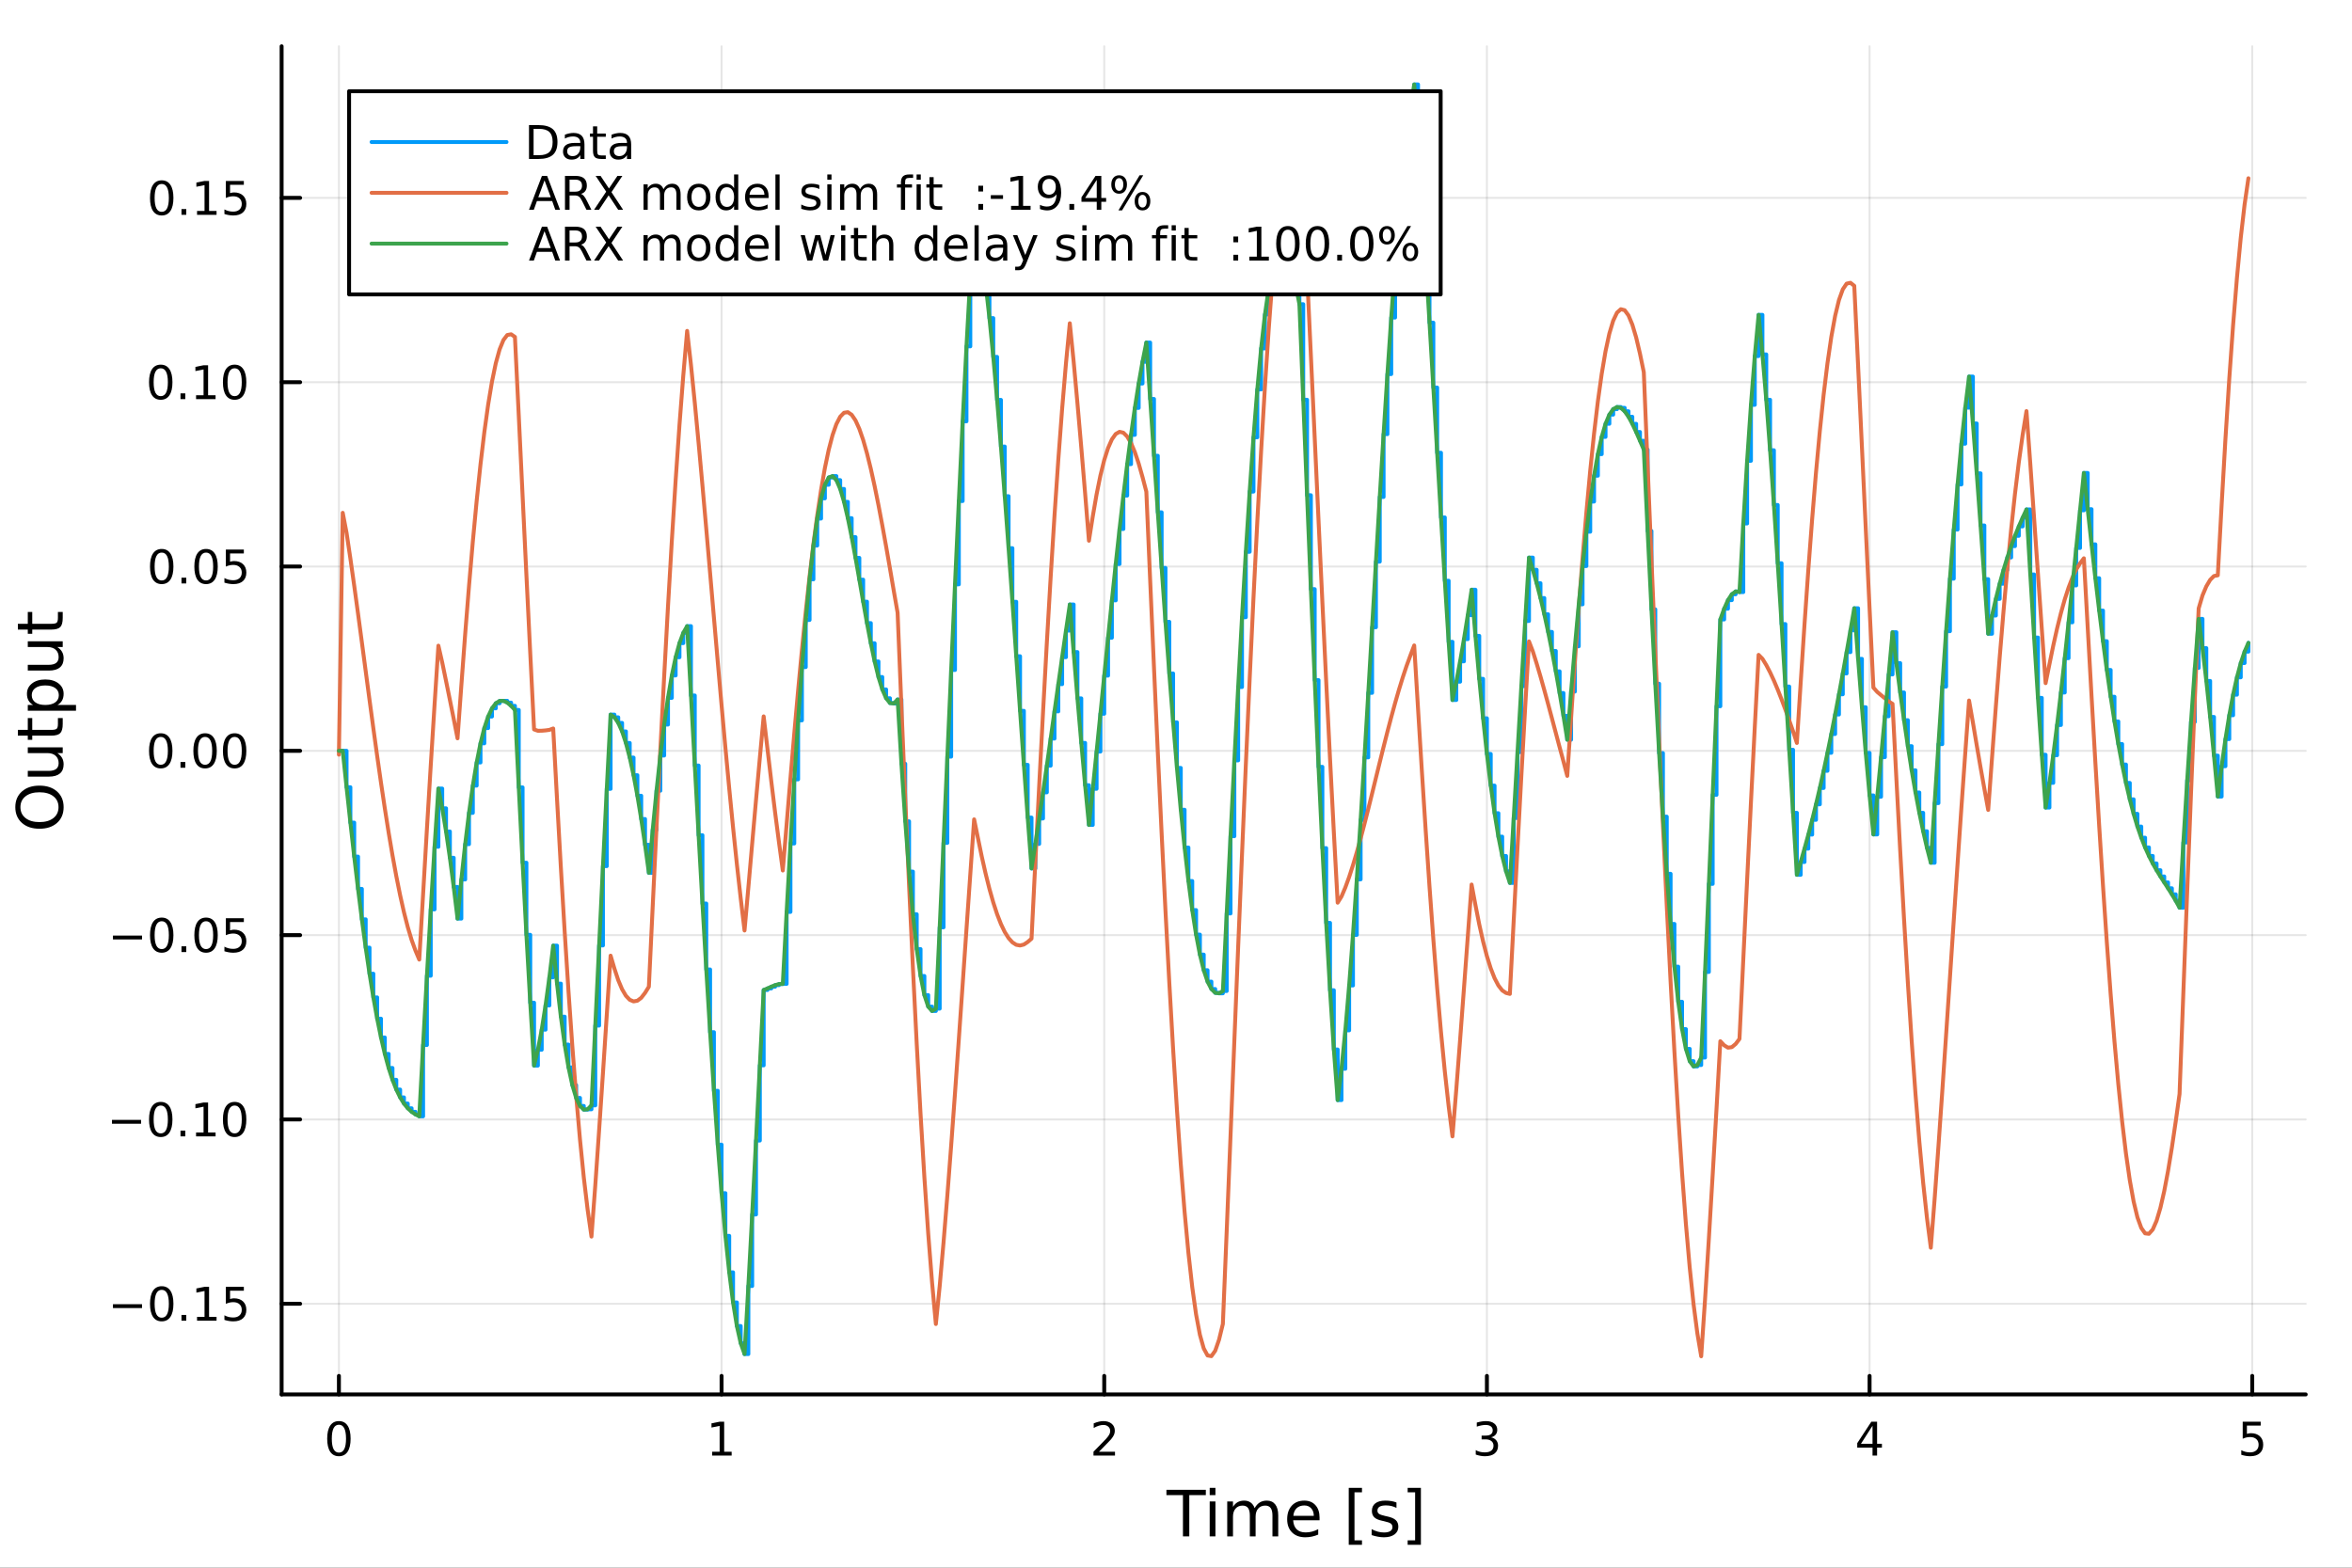 <?xml version="1.0" encoding="utf-8"?>
<svg xmlns="http://www.w3.org/2000/svg" xmlns:xlink="http://www.w3.org/1999/xlink" width="600" height="400" viewBox="0 0 2400 1600">
<rect x="0" y="0" width="2400" height="1600" fill="#333333" stroke="none"/>
<defs>
  <clipPath id="clip830">
    <rect x="0" y="0" width="2400" height="1600"/>
  </clipPath>
</defs>
<path clip-path="url(#clip830)" d="M0 1600 L2400 1600 L2400 0 L0 0  Z" fill="#ffffff" fill-rule="evenodd" fill-opacity="1"/>
<defs>
  <clipPath id="clip831">
    <rect x="480" y="0" width="1681" height="1600"/>
  </clipPath>
</defs>
<path clip-path="url(#clip830)" d="M287.366 1423.18 L2352.76 1423.18 L2352.76 47.244 L287.366 47.244  Z" fill="#ffffff" fill-rule="evenodd" fill-opacity="1"/>
<defs>
  <clipPath id="clip832">
    <rect x="287" y="47" width="2066" height="1377"/>
  </clipPath>
</defs>
<polyline clip-path="url(#clip832)" style="stroke:#000000; stroke-linecap:round; stroke-linejoin:round; stroke-width:2; stroke-opacity:0.1; fill:none" points="345.82,1423.18 345.82,47.244 "/>
<polyline clip-path="url(#clip832)" style="stroke:#000000; stroke-linecap:round; stroke-linejoin:round; stroke-width:2; stroke-opacity:0.1; fill:none" points="736.298,1423.18 736.298,47.244 "/>
<polyline clip-path="url(#clip832)" style="stroke:#000000; stroke-linecap:round; stroke-linejoin:round; stroke-width:2; stroke-opacity:0.1; fill:none" points="1126.77,1423.18 1126.77,47.244 "/>
<polyline clip-path="url(#clip832)" style="stroke:#000000; stroke-linecap:round; stroke-linejoin:round; stroke-width:2; stroke-opacity:0.1; fill:none" points="1517.25,1423.18 1517.25,47.244 "/>
<polyline clip-path="url(#clip832)" style="stroke:#000000; stroke-linecap:round; stroke-linejoin:round; stroke-width:2; stroke-opacity:0.1; fill:none" points="1907.73,1423.18 1907.73,47.244 "/>
<polyline clip-path="url(#clip832)" style="stroke:#000000; stroke-linecap:round; stroke-linejoin:round; stroke-width:2; stroke-opacity:0.1; fill:none" points="2298.21,1423.18 2298.21,47.244 "/>
<polyline clip-path="url(#clip832)" style="stroke:#000000; stroke-linecap:round; stroke-linejoin:round; stroke-width:2; stroke-opacity:0.1; fill:none" points="287.366,1330.64 2352.76,1330.64 "/>
<polyline clip-path="url(#clip832)" style="stroke:#000000; stroke-linecap:round; stroke-linejoin:round; stroke-width:2; stroke-opacity:0.1; fill:none" points="287.366,1142.52 2352.76,1142.52 "/>
<polyline clip-path="url(#clip832)" style="stroke:#000000; stroke-linecap:round; stroke-linejoin:round; stroke-width:2; stroke-opacity:0.1; fill:none" points="287.366,954.411 2352.76,954.411 "/>
<polyline clip-path="url(#clip832)" style="stroke:#000000; stroke-linecap:round; stroke-linejoin:round; stroke-width:2; stroke-opacity:0.1; fill:none" points="287.366,766.298 2352.76,766.298 "/>
<polyline clip-path="url(#clip832)" style="stroke:#000000; stroke-linecap:round; stroke-linejoin:round; stroke-width:2; stroke-opacity:0.1; fill:none" points="287.366,578.186 2352.76,578.186 "/>
<polyline clip-path="url(#clip832)" style="stroke:#000000; stroke-linecap:round; stroke-linejoin:round; stroke-width:2; stroke-opacity:0.1; fill:none" points="287.366,390.073 2352.76,390.073 "/>
<polyline clip-path="url(#clip832)" style="stroke:#000000; stroke-linecap:round; stroke-linejoin:round; stroke-width:2; stroke-opacity:0.1; fill:none" points="287.366,201.96 2352.76,201.96 "/>
<polyline clip-path="url(#clip830)" style="stroke:#000000; stroke-linecap:round; stroke-linejoin:round; stroke-width:4; stroke-opacity:1; fill:none" points="287.366,1423.18 2352.76,1423.18 "/>
<polyline clip-path="url(#clip830)" style="stroke:#000000; stroke-linecap:round; stroke-linejoin:round; stroke-width:4; stroke-opacity:1; fill:none" points="345.82,1423.18 345.82,1404.28 "/>
<polyline clip-path="url(#clip830)" style="stroke:#000000; stroke-linecap:round; stroke-linejoin:round; stroke-width:4; stroke-opacity:1; fill:none" points="736.298,1423.18 736.298,1404.28 "/>
<polyline clip-path="url(#clip830)" style="stroke:#000000; stroke-linecap:round; stroke-linejoin:round; stroke-width:4; stroke-opacity:1; fill:none" points="1126.77,1423.18 1126.77,1404.28 "/>
<polyline clip-path="url(#clip830)" style="stroke:#000000; stroke-linecap:round; stroke-linejoin:round; stroke-width:4; stroke-opacity:1; fill:none" points="1517.25,1423.18 1517.25,1404.28 "/>
<polyline clip-path="url(#clip830)" style="stroke:#000000; stroke-linecap:round; stroke-linejoin:round; stroke-width:4; stroke-opacity:1; fill:none" points="1907.73,1423.18 1907.73,1404.28 "/>
<polyline clip-path="url(#clip830)" style="stroke:#000000; stroke-linecap:round; stroke-linejoin:round; stroke-width:4; stroke-opacity:1; fill:none" points="2298.21,1423.18 2298.21,1404.28 "/>
<path clip-path="url(#clip830)" d="M345.82 1454.1 Q342.209 1454.1 340.381 1457.66 Q338.575 1461.2 338.575 1468.33 Q338.575 1475.44 340.381 1479.01 Q342.209 1482.55 345.82 1482.55 Q349.455 1482.55 351.26 1479.01 Q353.089 1475.44 353.089 1468.33 Q353.089 1461.2 351.26 1457.66 Q349.455 1454.1 345.82 1454.1 M345.82 1450.39 Q351.63 1450.39 354.686 1455 Q357.765 1459.58 357.765 1468.33 Q357.765 1477.06 354.686 1481.67 Q351.63 1486.25 345.82 1486.25 Q340.01 1486.25 336.931 1481.67 Q333.876 1477.06 333.876 1468.33 Q333.876 1459.58 336.931 1455 Q340.01 1450.39 345.82 1450.39 Z" fill="#000000" fill-rule="nonzero" fill-opacity="1" /><path clip-path="url(#clip830)" d="M726.68 1481.64 L734.318 1481.64 L734.318 1455.28 L726.008 1456.95 L726.008 1452.69 L734.272 1451.02 L738.948 1451.02 L738.948 1481.64 L746.587 1481.64 L746.587 1485.58 L726.68 1485.58 L726.68 1481.64 Z" fill="#000000" fill-rule="nonzero" fill-opacity="1" /><path clip-path="url(#clip830)" d="M1121.43 1481.64 L1137.75 1481.64 L1137.75 1485.58 L1115.8 1485.58 L1115.8 1481.64 Q1118.46 1478.89 1123.05 1474.26 Q1127.65 1469.61 1128.83 1468.27 Q1131.08 1465.74 1131.96 1464.01 Q1132.86 1462.25 1132.86 1460.56 Q1132.86 1457.8 1130.92 1456.07 Q1129 1454.33 1125.9 1454.33 Q1123.7 1454.33 1121.24 1455.09 Q1118.81 1455.86 1116.03 1457.41 L1116.03 1452.69 Q1118.86 1451.55 1121.31 1450.97 Q1123.77 1450.39 1125.8 1450.39 Q1131.17 1450.39 1134.37 1453.08 Q1137.56 1455.77 1137.56 1460.26 Q1137.56 1462.39 1136.75 1464.31 Q1135.96 1466.2 1133.86 1468.8 Q1133.28 1469.47 1130.18 1472.69 Q1127.08 1475.88 1121.43 1481.64 Z" fill="#000000" fill-rule="nonzero" fill-opacity="1" /><path clip-path="url(#clip830)" d="M1521.5 1466.95 Q1524.86 1467.66 1526.73 1469.93 Q1528.63 1472.2 1528.63 1475.53 Q1528.63 1480.65 1525.11 1483.45 Q1521.59 1486.25 1515.11 1486.25 Q1512.93 1486.25 1510.62 1485.81 Q1508.33 1485.39 1505.87 1484.54 L1505.87 1480.02 Q1507.82 1481.16 1510.13 1481.74 Q1512.45 1482.32 1514.97 1482.32 Q1519.37 1482.32 1521.66 1480.58 Q1523.98 1478.84 1523.98 1475.53 Q1523.98 1472.48 1521.82 1470.77 Q1519.69 1469.03 1515.87 1469.03 L1511.85 1469.03 L1511.85 1465.19 L1516.06 1465.19 Q1519.51 1465.19 1521.34 1463.82 Q1523.17 1462.43 1523.17 1459.84 Q1523.17 1457.18 1521.27 1455.77 Q1519.39 1454.33 1515.87 1454.33 Q1513.95 1454.33 1511.75 1454.75 Q1509.56 1455.16 1506.92 1456.04 L1506.92 1451.88 Q1509.58 1451.14 1511.89 1450.77 Q1514.23 1450.39 1516.29 1450.39 Q1521.62 1450.39 1524.72 1452.83 Q1527.82 1455.23 1527.82 1459.35 Q1527.82 1462.22 1526.18 1464.21 Q1524.53 1466.18 1521.5 1466.95 Z" fill="#000000" fill-rule="nonzero" fill-opacity="1" /><path clip-path="url(#clip830)" d="M1910.74 1455.09 L1898.93 1473.54 L1910.74 1473.54 L1910.74 1455.09 M1909.51 1451.02 L1915.39 1451.02 L1915.39 1473.54 L1920.32 1473.54 L1920.32 1477.43 L1915.39 1477.43 L1915.39 1485.58 L1910.74 1485.58 L1910.74 1477.43 L1895.14 1477.43 L1895.14 1472.92 L1909.51 1451.02 Z" fill="#000000" fill-rule="nonzero" fill-opacity="1" /><path clip-path="url(#clip830)" d="M2288.48 1451.02 L2306.84 1451.02 L2306.84 1454.96 L2292.77 1454.96 L2292.77 1463.43 Q2293.78 1463.08 2294.8 1462.92 Q2295.82 1462.73 2296.84 1462.73 Q2302.63 1462.73 2306.01 1465.9 Q2309.39 1469.08 2309.39 1474.49 Q2309.39 1480.07 2305.91 1483.17 Q2302.44 1486.25 2296.12 1486.25 Q2293.95 1486.25 2291.68 1485.88 Q2289.43 1485.51 2287.03 1484.77 L2287.03 1480.07 Q2289.11 1481.2 2291.33 1481.76 Q2293.55 1482.32 2296.03 1482.32 Q2300.03 1482.32 2302.37 1480.21 Q2304.71 1478.1 2304.71 1474.49 Q2304.71 1470.88 2302.37 1468.77 Q2300.03 1466.67 2296.03 1466.67 Q2294.16 1466.67 2292.28 1467.08 Q2290.43 1467.5 2288.48 1468.38 L2288.48 1451.02 Z" fill="#000000" fill-rule="nonzero" fill-opacity="1" /><path clip-path="url(#clip830)" d="M1190.23 1520.52 L1230.43 1520.52 L1230.43 1525.93 L1213.56 1525.93 L1213.56 1568.04 L1207.1 1568.04 L1207.1 1525.93 L1190.23 1525.93 L1190.23 1520.52 Z" fill="#000000" fill-rule="nonzero" fill-opacity="1" /><path clip-path="url(#clip830)" d="M1234.38 1532.4 L1240.23 1532.4 L1240.23 1568.04 L1234.38 1568.04 L1234.38 1532.4 M1234.38 1518.52 L1240.23 1518.52 L1240.23 1525.93 L1234.38 1525.93 L1234.38 1518.52 Z" fill="#000000" fill-rule="nonzero" fill-opacity="1" /><path clip-path="url(#clip830)" d="M1280.24 1539.24 Q1282.44 1535.29 1285.5 1533.41 Q1288.55 1531.54 1292.69 1531.54 Q1298.26 1531.54 1301.28 1535.45 Q1304.31 1539.33 1304.31 1546.53 L1304.31 1568.04 L1298.42 1568.04 L1298.42 1546.72 Q1298.42 1541.59 1296.6 1539.11 Q1294.79 1536.63 1291.07 1536.63 Q1286.51 1536.63 1283.87 1539.65 Q1281.23 1542.68 1281.23 1547.9 L1281.23 1568.04 L1275.34 1568.04 L1275.34 1546.72 Q1275.34 1541.56 1273.53 1539.11 Q1271.71 1536.63 1267.93 1536.63 Q1263.44 1536.63 1260.8 1539.68 Q1258.15 1542.71 1258.15 1547.9 L1258.15 1568.04 L1252.27 1568.04 L1252.27 1532.4 L1258.15 1532.4 L1258.15 1537.93 Q1260.16 1534.66 1262.96 1533.1 Q1265.76 1531.54 1269.61 1531.54 Q1273.5 1531.54 1276.2 1533.51 Q1278.94 1535.48 1280.24 1539.24 Z" fill="#000000" fill-rule="nonzero" fill-opacity="1" /><path clip-path="url(#clip830)" d="M1346.48 1548.76 L1346.48 1551.62 L1319.55 1551.62 Q1319.93 1557.67 1323.18 1560.85 Q1326.46 1564 1332.28 1564 Q1335.66 1564 1338.81 1563.17 Q1341.99 1562.35 1345.11 1560.69 L1345.11 1566.23 Q1341.96 1567.57 1338.65 1568.27 Q1335.34 1568.97 1331.93 1568.97 Q1323.4 1568.97 1318.41 1564 Q1313.44 1559.04 1313.44 1550.57 Q1313.44 1541.82 1318.15 1536.69 Q1322.89 1531.54 1330.91 1531.54 Q1338.11 1531.54 1342.28 1536.18 Q1346.48 1540.8 1346.48 1548.76 M1340.62 1547.04 Q1340.56 1542.23 1337.92 1539.37 Q1335.31 1536.5 1330.98 1536.5 Q1326.08 1536.5 1323.12 1539.27 Q1320.19 1542.04 1319.74 1547.07 L1340.62 1547.04 Z" fill="#000000" fill-rule="nonzero" fill-opacity="1" /><path clip-path="url(#clip830)" d="M1376.27 1518.52 L1389.77 1518.52 L1389.77 1523.07 L1382.13 1523.07 L1382.13 1572.09 L1389.77 1572.09 L1389.77 1576.64 L1376.27 1576.64 L1376.27 1518.52 Z" fill="#000000" fill-rule="nonzero" fill-opacity="1" /><path clip-path="url(#clip830)" d="M1424.97 1533.45 L1424.97 1538.98 Q1422.49 1537.71 1419.81 1537.07 Q1417.14 1536.44 1414.27 1536.44 Q1409.91 1536.44 1407.72 1537.77 Q1405.55 1539.11 1405.55 1541.79 Q1405.55 1543.82 1407.11 1545 Q1408.67 1546.15 1413.38 1547.2 L1415.39 1547.64 Q1421.63 1548.98 1424.24 1551.43 Q1426.88 1553.85 1426.88 1558.21 Q1426.88 1563.17 1422.93 1566.07 Q1419.02 1568.97 1412.14 1568.97 Q1409.28 1568.97 1406.16 1568.39 Q1403.07 1567.85 1399.63 1566.74 L1399.63 1560.69 Q1402.88 1562.38 1406.03 1563.24 Q1409.18 1564.07 1412.27 1564.07 Q1416.41 1564.07 1418.63 1562.66 Q1420.86 1561.23 1420.86 1558.65 Q1420.86 1556.27 1419.24 1554.99 Q1417.65 1553.72 1412.2 1552.54 L1410.17 1552.07 Q1404.72 1550.92 1402.31 1548.56 Q1399.89 1546.18 1399.89 1542.04 Q1399.89 1537.01 1403.45 1534.27 Q1407.02 1531.54 1413.57 1531.54 Q1416.82 1531.54 1419.68 1532.01 Q1422.55 1532.49 1424.97 1533.45 Z" fill="#000000" fill-rule="nonzero" fill-opacity="1" /><path clip-path="url(#clip830)" d="M1449.89 1518.52 L1449.89 1576.64 L1436.39 1576.64 L1436.39 1572.09 L1444 1572.09 L1444 1523.07 L1436.39 1523.07 L1436.39 1518.52 L1449.89 1518.52 Z" fill="#000000" fill-rule="nonzero" fill-opacity="1" /><polyline clip-path="url(#clip830)" style="stroke:#000000; stroke-linecap:round; stroke-linejoin:round; stroke-width:4; stroke-opacity:1; fill:none" points="287.366,1423.18 287.366,47.244 "/>
<polyline clip-path="url(#clip830)" style="stroke:#000000; stroke-linecap:round; stroke-linejoin:round; stroke-width:4; stroke-opacity:1; fill:none" points="287.366,1330.64 306.264,1330.64 "/>
<polyline clip-path="url(#clip830)" style="stroke:#000000; stroke-linecap:round; stroke-linejoin:round; stroke-width:4; stroke-opacity:1; fill:none" points="287.366,1142.52 306.264,1142.52 "/>
<polyline clip-path="url(#clip830)" style="stroke:#000000; stroke-linecap:round; stroke-linejoin:round; stroke-width:4; stroke-opacity:1; fill:none" points="287.366,954.411 306.264,954.411 "/>
<polyline clip-path="url(#clip830)" style="stroke:#000000; stroke-linecap:round; stroke-linejoin:round; stroke-width:4; stroke-opacity:1; fill:none" points="287.366,766.298 306.264,766.298 "/>
<polyline clip-path="url(#clip830)" style="stroke:#000000; stroke-linecap:round; stroke-linejoin:round; stroke-width:4; stroke-opacity:1; fill:none" points="287.366,578.186 306.264,578.186 "/>
<polyline clip-path="url(#clip830)" style="stroke:#000000; stroke-linecap:round; stroke-linejoin:round; stroke-width:4; stroke-opacity:1; fill:none" points="287.366,390.073 306.264,390.073 "/>
<polyline clip-path="url(#clip830)" style="stroke:#000000; stroke-linecap:round; stroke-linejoin:round; stroke-width:4; stroke-opacity:1; fill:none" points="287.366,201.96 306.264,201.96 "/>
<path clip-path="url(#clip830)" d="M115.256 1331.09 L144.931 1331.09 L144.931 1335.02 L115.256 1335.02 L115.256 1331.09 Z" fill="#000000" fill-rule="nonzero" fill-opacity="1" /><path clip-path="url(#clip830)" d="M165.024 1316.43 Q161.413 1316.43 159.584 1320 Q157.778 1323.54 157.778 1330.67 Q157.778 1337.78 159.584 1341.34 Q161.413 1344.88 165.024 1344.88 Q168.658 1344.88 170.464 1341.34 Q172.292 1337.78 172.292 1330.67 Q172.292 1323.54 170.464 1320 Q168.658 1316.43 165.024 1316.43 M165.024 1312.73 Q170.834 1312.73 173.889 1317.34 Q176.968 1321.92 176.968 1330.67 Q176.968 1339.4 173.889 1344 Q170.834 1348.59 165.024 1348.59 Q159.214 1348.59 156.135 1344 Q153.079 1339.4 153.079 1330.67 Q153.079 1321.92 156.135 1317.34 Q159.214 1312.73 165.024 1312.73 Z" fill="#000000" fill-rule="nonzero" fill-opacity="1" /><path clip-path="url(#clip830)" d="M185.186 1342.04 L190.07 1342.04 L190.07 1347.92 L185.186 1347.92 L185.186 1342.04 Z" fill="#000000" fill-rule="nonzero" fill-opacity="1" /><path clip-path="url(#clip830)" d="M201.065 1343.98 L208.704 1343.98 L208.704 1317.62 L200.394 1319.28 L200.394 1315.02 L208.658 1313.36 L213.334 1313.36 L213.334 1343.98 L220.973 1343.98 L220.973 1347.92 L201.065 1347.92 L201.065 1343.98 Z" fill="#000000" fill-rule="nonzero" fill-opacity="1" /><path clip-path="url(#clip830)" d="M230.463 1313.36 L248.82 1313.36 L248.82 1317.29 L234.746 1317.29 L234.746 1325.76 Q235.764 1325.42 236.783 1325.25 Q237.801 1325.07 238.82 1325.07 Q244.607 1325.07 247.986 1328.24 Q251.366 1331.41 251.366 1336.83 Q251.366 1342.41 247.894 1345.51 Q244.421 1348.59 238.102 1348.59 Q235.926 1348.59 233.658 1348.22 Q231.412 1347.85 229.005 1347.11 L229.005 1342.41 Q231.088 1343.54 233.31 1344.1 Q235.533 1344.65 238.009 1344.65 Q242.014 1344.65 244.352 1342.55 Q246.69 1340.44 246.69 1336.83 Q246.69 1333.22 244.352 1331.11 Q242.014 1329 238.009 1329 Q236.135 1329 234.26 1329.42 Q232.408 1329.84 230.463 1330.72 L230.463 1313.36 Z" fill="#000000" fill-rule="nonzero" fill-opacity="1" /><path clip-path="url(#clip830)" d="M114.26 1142.97 L143.936 1142.97 L143.936 1146.91 L114.26 1146.91 L114.26 1142.97 Z" fill="#000000" fill-rule="nonzero" fill-opacity="1" /><path clip-path="url(#clip830)" d="M164.028 1128.32 Q160.417 1128.32 158.589 1131.89 Q156.783 1135.43 156.783 1142.56 Q156.783 1149.66 158.589 1153.23 Q160.417 1156.77 164.028 1156.77 Q167.663 1156.77 169.468 1153.23 Q171.297 1149.66 171.297 1142.56 Q171.297 1135.43 169.468 1131.89 Q167.663 1128.32 164.028 1128.32 M164.028 1124.62 Q169.839 1124.62 172.894 1129.22 Q175.973 1133.81 175.973 1142.56 Q175.973 1151.28 172.894 1155.89 Q169.839 1160.47 164.028 1160.47 Q158.218 1160.47 155.14 1155.89 Q152.084 1151.28 152.084 1142.56 Q152.084 1133.81 155.14 1129.22 Q158.218 1124.62 164.028 1124.62 Z" fill="#000000" fill-rule="nonzero" fill-opacity="1" /><path clip-path="url(#clip830)" d="M184.19 1153.92 L189.075 1153.92 L189.075 1159.8 L184.19 1159.8 L184.19 1153.92 Z" fill="#000000" fill-rule="nonzero" fill-opacity="1" /><path clip-path="url(#clip830)" d="M200.07 1155.87 L207.709 1155.87 L207.709 1129.5 L199.399 1131.17 L199.399 1126.91 L207.662 1125.24 L212.338 1125.24 L212.338 1155.87 L219.977 1155.87 L219.977 1159.8 L200.07 1159.8 L200.07 1155.87 Z" fill="#000000" fill-rule="nonzero" fill-opacity="1" /><path clip-path="url(#clip830)" d="M239.422 1128.32 Q235.81 1128.32 233.982 1131.89 Q232.176 1135.43 232.176 1142.56 Q232.176 1149.66 233.982 1153.23 Q235.81 1156.77 239.422 1156.77 Q243.056 1156.77 244.861 1153.23 Q246.69 1149.66 246.69 1142.56 Q246.69 1135.43 244.861 1131.89 Q243.056 1128.32 239.422 1128.32 M239.422 1124.62 Q245.232 1124.62 248.287 1129.22 Q251.366 1133.81 251.366 1142.56 Q251.366 1151.28 248.287 1155.89 Q245.232 1160.47 239.422 1160.47 Q233.611 1160.47 230.533 1155.89 Q227.477 1151.28 227.477 1142.56 Q227.477 1133.81 230.533 1129.22 Q233.611 1124.62 239.422 1124.62 Z" fill="#000000" fill-rule="nonzero" fill-opacity="1" /><path clip-path="url(#clip830)" d="M115.256 954.862 L144.931 954.862 L144.931 958.797 L115.256 958.797 L115.256 954.862 Z" fill="#000000" fill-rule="nonzero" fill-opacity="1" /><path clip-path="url(#clip830)" d="M165.024 940.21 Q161.413 940.21 159.584 943.774 Q157.778 947.316 157.778 954.446 Q157.778 961.552 159.584 965.117 Q161.413 968.658 165.024 968.658 Q168.658 968.658 170.464 965.117 Q172.292 961.552 172.292 954.446 Q172.292 947.316 170.464 943.774 Q168.658 940.21 165.024 940.21 M165.024 936.506 Q170.834 936.506 173.889 941.112 Q176.968 945.696 176.968 954.446 Q176.968 963.172 173.889 967.779 Q170.834 972.362 165.024 972.362 Q159.214 972.362 156.135 967.779 Q153.079 963.172 153.079 954.446 Q153.079 945.696 156.135 941.112 Q159.214 936.506 165.024 936.506 Z" fill="#000000" fill-rule="nonzero" fill-opacity="1" /><path clip-path="url(#clip830)" d="M185.186 965.811 L190.07 965.811 L190.07 971.691 L185.186 971.691 L185.186 965.811 Z" fill="#000000" fill-rule="nonzero" fill-opacity="1" /><path clip-path="url(#clip830)" d="M210.255 940.21 Q206.644 940.21 204.815 943.774 Q203.01 947.316 203.01 954.446 Q203.01 961.552 204.815 965.117 Q206.644 968.658 210.255 968.658 Q213.889 968.658 215.695 965.117 Q217.523 961.552 217.523 954.446 Q217.523 947.316 215.695 943.774 Q213.889 940.21 210.255 940.21 M210.255 936.506 Q216.065 936.506 219.121 941.112 Q222.199 945.696 222.199 954.446 Q222.199 963.172 219.121 967.779 Q216.065 972.362 210.255 972.362 Q204.445 972.362 201.366 967.779 Q198.311 963.172 198.311 954.446 Q198.311 945.696 201.366 941.112 Q204.445 936.506 210.255 936.506 Z" fill="#000000" fill-rule="nonzero" fill-opacity="1" /><path clip-path="url(#clip830)" d="M230.463 937.131 L248.82 937.131 L248.82 941.066 L234.746 941.066 L234.746 949.538 Q235.764 949.191 236.783 949.029 Q237.801 948.844 238.82 948.844 Q244.607 948.844 247.986 952.015 Q251.366 955.186 251.366 960.603 Q251.366 966.182 247.894 969.283 Q244.421 972.362 238.102 972.362 Q235.926 972.362 233.658 971.992 Q231.412 971.621 229.005 970.881 L229.005 966.182 Q231.088 967.316 233.31 967.871 Q235.533 968.427 238.009 968.427 Q242.014 968.427 244.352 966.32 Q246.69 964.214 246.69 960.603 Q246.69 956.992 244.352 954.885 Q242.014 952.779 238.009 952.779 Q236.135 952.779 234.26 953.196 Q232.408 953.612 230.463 954.492 L230.463 937.131 Z" fill="#000000" fill-rule="nonzero" fill-opacity="1" /><path clip-path="url(#clip830)" d="M164.028 752.097 Q160.417 752.097 158.589 755.662 Q156.783 759.203 156.783 766.333 Q156.783 773.439 158.589 777.004 Q160.417 780.546 164.028 780.546 Q167.663 780.546 169.468 777.004 Q171.297 773.439 171.297 766.333 Q171.297 759.203 169.468 755.662 Q167.663 752.097 164.028 752.097 M164.028 748.393 Q169.839 748.393 172.894 753 Q175.973 757.583 175.973 766.333 Q175.973 775.06 172.894 779.666 Q169.839 784.25 164.028 784.25 Q158.218 784.25 155.14 779.666 Q152.084 775.06 152.084 766.333 Q152.084 757.583 155.14 753 Q158.218 748.393 164.028 748.393 Z" fill="#000000" fill-rule="nonzero" fill-opacity="1" /><path clip-path="url(#clip830)" d="M184.19 777.699 L189.075 777.699 L189.075 783.578 L184.19 783.578 L184.19 777.699 Z" fill="#000000" fill-rule="nonzero" fill-opacity="1" /><path clip-path="url(#clip830)" d="M209.26 752.097 Q205.649 752.097 203.82 755.662 Q202.014 759.203 202.014 766.333 Q202.014 773.439 203.82 777.004 Q205.649 780.546 209.26 780.546 Q212.894 780.546 214.699 777.004 Q216.528 773.439 216.528 766.333 Q216.528 759.203 214.699 755.662 Q212.894 752.097 209.26 752.097 M209.26 748.393 Q215.07 748.393 218.125 753 Q221.204 757.583 221.204 766.333 Q221.204 775.06 218.125 779.666 Q215.07 784.25 209.26 784.25 Q203.449 784.25 200.371 779.666 Q197.315 775.06 197.315 766.333 Q197.315 757.583 200.371 753 Q203.449 748.393 209.26 748.393 Z" fill="#000000" fill-rule="nonzero" fill-opacity="1" /><path clip-path="url(#clip830)" d="M239.422 752.097 Q235.81 752.097 233.982 755.662 Q232.176 759.203 232.176 766.333 Q232.176 773.439 233.982 777.004 Q235.81 780.546 239.422 780.546 Q243.056 780.546 244.861 777.004 Q246.69 773.439 246.69 766.333 Q246.69 759.203 244.861 755.662 Q243.056 752.097 239.422 752.097 M239.422 748.393 Q245.232 748.393 248.287 753 Q251.366 757.583 251.366 766.333 Q251.366 775.06 248.287 779.666 Q245.232 784.25 239.422 784.25 Q233.611 784.25 230.533 779.666 Q227.477 775.06 227.477 766.333 Q227.477 757.583 230.533 753 Q233.611 748.393 239.422 748.393 Z" fill="#000000" fill-rule="nonzero" fill-opacity="1" /><path clip-path="url(#clip830)" d="M165.024 563.984 Q161.413 563.984 159.584 567.549 Q157.778 571.091 157.778 578.22 Q157.778 585.327 159.584 588.892 Q161.413 592.433 165.024 592.433 Q168.658 592.433 170.464 588.892 Q172.292 585.327 172.292 578.22 Q172.292 571.091 170.464 567.549 Q168.658 563.984 165.024 563.984 M165.024 560.281 Q170.834 560.281 173.889 564.887 Q176.968 569.47 176.968 578.22 Q176.968 586.947 173.889 591.554 Q170.834 596.137 165.024 596.137 Q159.214 596.137 156.135 591.554 Q153.079 586.947 153.079 578.22 Q153.079 569.47 156.135 564.887 Q159.214 560.281 165.024 560.281 Z" fill="#000000" fill-rule="nonzero" fill-opacity="1" /><path clip-path="url(#clip830)" d="M185.186 589.586 L190.07 589.586 L190.07 595.466 L185.186 595.466 L185.186 589.586 Z" fill="#000000" fill-rule="nonzero" fill-opacity="1" /><path clip-path="url(#clip830)" d="M210.255 563.984 Q206.644 563.984 204.815 567.549 Q203.01 571.091 203.01 578.22 Q203.01 585.327 204.815 588.892 Q206.644 592.433 210.255 592.433 Q213.889 592.433 215.695 588.892 Q217.523 585.327 217.523 578.22 Q217.523 571.091 215.695 567.549 Q213.889 563.984 210.255 563.984 M210.255 560.281 Q216.065 560.281 219.121 564.887 Q222.199 569.47 222.199 578.22 Q222.199 586.947 219.121 591.554 Q216.065 596.137 210.255 596.137 Q204.445 596.137 201.366 591.554 Q198.311 586.947 198.311 578.22 Q198.311 569.47 201.366 564.887 Q204.445 560.281 210.255 560.281 Z" fill="#000000" fill-rule="nonzero" fill-opacity="1" /><path clip-path="url(#clip830)" d="M230.463 560.906 L248.82 560.906 L248.82 564.841 L234.746 564.841 L234.746 573.313 Q235.764 572.966 236.783 572.804 Q237.801 572.619 238.82 572.619 Q244.607 572.619 247.986 575.79 Q251.366 578.961 251.366 584.378 Q251.366 589.956 247.894 593.058 Q244.421 596.137 238.102 596.137 Q235.926 596.137 233.658 595.767 Q231.412 595.396 229.005 594.655 L229.005 589.956 Q231.088 591.091 233.31 591.646 Q235.533 592.202 238.009 592.202 Q242.014 592.202 244.352 590.095 Q246.69 587.989 246.69 584.378 Q246.69 580.767 244.352 578.66 Q242.014 576.554 238.009 576.554 Q236.135 576.554 234.26 576.97 Q232.408 577.387 230.463 578.267 L230.463 560.906 Z" fill="#000000" fill-rule="nonzero" fill-opacity="1" /><path clip-path="url(#clip830)" d="M164.028 375.872 Q160.417 375.872 158.589 379.437 Q156.783 382.978 156.783 390.108 Q156.783 397.214 158.589 400.779 Q160.417 404.321 164.028 404.321 Q167.663 404.321 169.468 400.779 Q171.297 397.214 171.297 390.108 Q171.297 382.978 169.468 379.437 Q167.663 375.872 164.028 375.872 M164.028 372.168 Q169.839 372.168 172.894 376.774 Q175.973 381.358 175.973 390.108 Q175.973 398.835 172.894 403.441 Q169.839 408.024 164.028 408.024 Q158.218 408.024 155.14 403.441 Q152.084 398.835 152.084 390.108 Q152.084 381.358 155.14 376.774 Q158.218 372.168 164.028 372.168 Z" fill="#000000" fill-rule="nonzero" fill-opacity="1" /><path clip-path="url(#clip830)" d="M184.19 401.473 L189.075 401.473 L189.075 407.353 L184.19 407.353 L184.19 401.473 Z" fill="#000000" fill-rule="nonzero" fill-opacity="1" /><path clip-path="url(#clip830)" d="M200.07 403.418 L207.709 403.418 L207.709 377.052 L199.399 378.719 L199.399 374.46 L207.662 372.793 L212.338 372.793 L212.338 403.418 L219.977 403.418 L219.977 407.353 L200.07 407.353 L200.07 403.418 Z" fill="#000000" fill-rule="nonzero" fill-opacity="1" /><path clip-path="url(#clip830)" d="M239.422 375.872 Q235.81 375.872 233.982 379.437 Q232.176 382.978 232.176 390.108 Q232.176 397.214 233.982 400.779 Q235.81 404.321 239.422 404.321 Q243.056 404.321 244.861 400.779 Q246.69 397.214 246.69 390.108 Q246.69 382.978 244.861 379.437 Q243.056 375.872 239.422 375.872 M239.422 372.168 Q245.232 372.168 248.287 376.774 Q251.366 381.358 251.366 390.108 Q251.366 398.835 248.287 403.441 Q245.232 408.024 239.422 408.024 Q233.611 408.024 230.533 403.441 Q227.477 398.835 227.477 390.108 Q227.477 381.358 230.533 376.774 Q233.611 372.168 239.422 372.168 Z" fill="#000000" fill-rule="nonzero" fill-opacity="1" /><path clip-path="url(#clip830)" d="M165.024 187.759 Q161.413 187.759 159.584 191.324 Q157.778 194.866 157.778 201.995 Q157.778 209.102 159.584 212.666 Q161.413 216.208 165.024 216.208 Q168.658 216.208 170.464 212.666 Q172.292 209.102 172.292 201.995 Q172.292 194.866 170.464 191.324 Q168.658 187.759 165.024 187.759 M165.024 184.055 Q170.834 184.055 173.889 188.662 Q176.968 193.245 176.968 201.995 Q176.968 210.722 173.889 215.328 Q170.834 219.912 165.024 219.912 Q159.214 219.912 156.135 215.328 Q153.079 210.722 153.079 201.995 Q153.079 193.245 156.135 188.662 Q159.214 184.055 165.024 184.055 Z" fill="#000000" fill-rule="nonzero" fill-opacity="1" /><path clip-path="url(#clip830)" d="M185.186 213.361 L190.07 213.361 L190.07 219.24 L185.186 219.24 L185.186 213.361 Z" fill="#000000" fill-rule="nonzero" fill-opacity="1" /><path clip-path="url(#clip830)" d="M201.065 215.305 L208.704 215.305 L208.704 188.94 L200.394 190.606 L200.394 186.347 L208.658 184.68 L213.334 184.68 L213.334 215.305 L220.973 215.305 L220.973 219.24 L201.065 219.24 L201.065 215.305 Z" fill="#000000" fill-rule="nonzero" fill-opacity="1" /><path clip-path="url(#clip830)" d="M230.463 184.68 L248.82 184.68 L248.82 188.616 L234.746 188.616 L234.746 197.088 Q235.764 196.741 236.783 196.579 Q237.801 196.393 238.82 196.393 Q244.607 196.393 247.986 199.565 Q251.366 202.736 251.366 208.153 Q251.366 213.731 247.894 216.833 Q244.421 219.912 238.102 219.912 Q235.926 219.912 233.658 219.541 Q231.412 219.171 229.005 218.43 L229.005 213.731 Q231.088 214.865 233.31 215.421 Q235.533 215.977 238.009 215.977 Q242.014 215.977 244.352 213.87 Q246.69 211.764 246.69 208.153 Q246.69 204.541 244.352 202.435 Q242.014 200.328 238.009 200.328 Q236.135 200.328 234.26 200.745 Q232.408 201.162 230.463 202.041 L230.463 184.68 Z" fill="#000000" fill-rule="nonzero" fill-opacity="1" /><path clip-path="url(#clip830)" d="M20.845 823.791 Q20.845 830.793 26.064 834.931 Q31.284 839.037 40.292 839.037 Q49.267 839.037 54.487 834.931 Q59.707 830.793 59.707 823.791 Q59.707 816.788 54.487 812.714 Q49.267 808.609 40.292 808.609 Q31.284 808.609 26.064 812.714 Q20.845 816.788 20.845 823.791 M15.625 823.791 Q15.625 813.797 22.341 807.813 Q29.025 801.829 40.292 801.829 Q51.527 801.829 58.243 807.813 Q64.927 813.797 64.927 823.791 Q64.927 833.817 58.243 839.832 Q51.559 845.816 40.292 845.816 Q29.025 845.816 22.341 839.832 Q15.625 833.817 15.625 823.791 Z" fill="#000000" fill-rule="nonzero" fill-opacity="1" /><path clip-path="url(#clip830)" d="M49.936 792.631 L28.356 792.631 L28.356 786.774 L49.713 786.774 Q54.774 786.774 57.32 784.801 Q59.835 782.827 59.835 778.881 Q59.835 774.138 56.811 771.401 Q53.787 768.632 48.567 768.632 L28.356 768.632 L28.356 762.775 L64.004 762.775 L64.004 768.632 L58.53 768.632 Q61.776 770.764 63.368 773.597 Q64.927 776.398 64.927 780.122 Q64.927 786.265 61.108 789.448 Q57.288 792.631 49.936 792.631 M27.497 777.894 L27.497 777.894 Z" fill="#000000" fill-rule="nonzero" fill-opacity="1" /><path clip-path="url(#clip830)" d="M18.235 744.92 L28.356 744.92 L28.356 732.857 L32.908 732.857 L32.908 744.92 L52.259 744.92 Q56.62 744.92 57.861 743.742 Q59.103 742.533 59.103 738.872 L59.103 732.857 L64.004 732.857 L64.004 738.872 Q64.004 745.652 61.49 748.23 Q58.943 750.808 52.259 750.808 L32.908 750.808 L32.908 755.105 L28.356 755.105 L28.356 750.808 L18.235 750.808 L18.235 744.92 Z" fill="#000000" fill-rule="nonzero" fill-opacity="1" /><path clip-path="url(#clip830)" d="M58.657 719.489 L77.563 719.489 L77.563 725.377 L28.356 725.377 L28.356 719.489 L33.767 719.489 Q30.584 717.643 29.056 714.842 Q27.497 712.009 27.497 708.094 Q27.497 701.601 32.653 697.559 Q37.809 693.485 46.212 693.485 Q54.615 693.485 59.771 697.559 Q64.927 701.601 64.927 708.094 Q64.927 712.009 63.399 714.842 Q61.84 717.643 58.657 719.489 M46.212 699.564 Q39.751 699.564 36.09 702.238 Q32.398 704.879 32.398 709.526 Q32.398 714.173 36.09 716.847 Q39.751 719.489 46.212 719.489 Q52.673 719.489 56.365 716.847 Q60.026 714.173 60.026 709.526 Q60.026 704.879 56.365 702.238 Q52.673 699.564 46.212 699.564 Z" fill="#000000" fill-rule="nonzero" fill-opacity="1" /><path clip-path="url(#clip830)" d="M49.936 684.382 L28.356 684.382 L28.356 678.525 L49.713 678.525 Q54.774 678.525 57.32 676.552 Q59.835 674.579 59.835 670.632 Q59.835 665.889 56.811 663.152 Q53.787 660.383 48.567 660.383 L28.356 660.383 L28.356 654.527 L64.004 654.527 L64.004 660.383 L58.53 660.383 Q61.776 662.516 63.368 665.348 Q64.927 668.149 64.927 671.873 Q64.927 678.016 61.108 681.199 Q57.288 684.382 49.936 684.382 M27.497 669.645 L27.497 669.645 Z" fill="#000000" fill-rule="nonzero" fill-opacity="1" /><path clip-path="url(#clip830)" d="M18.235 636.671 L28.356 636.671 L28.356 624.608 L32.908 624.608 L32.908 636.671 L52.259 636.671 Q56.62 636.671 57.861 635.493 Q59.103 634.284 59.103 630.623 L59.103 624.608 L64.004 624.608 L64.004 630.623 Q64.004 637.403 61.49 639.981 Q58.943 642.559 52.259 642.559 L32.908 642.559 L32.908 646.856 L28.356 646.856 L28.356 642.559 L18.235 642.559 L18.235 636.671 Z" fill="#000000" fill-rule="nonzero" fill-opacity="1" /><polyline clip-path="url(#clip832)" style="stroke:#009af9; stroke-linecap:round; stroke-linejoin:round; stroke-width:4; stroke-opacity:1; fill:none" points="345.82,766.298 349.725,766.298 353.63,766.298 353.63,803.486 357.535,803.486 357.535,839.578 361.439,839.578 361.439,874.258 365.344,874.258 365.344,907.243 369.249,907.243 369.249,938.288 373.154,938.288 373.154,967.189 377.059,967.189 377.059,993.788 380.963,993.788 380.963,1017.97 384.868,1017.97 384.868,1039.68 388.773,1039.68 388.773,1058.89 392.678,1058.89 392.678,1075.64 396.582,1075.64 396.582,1089.99 400.487,1089.99 400.487,1102.06 404.392,1102.06 404.392,1112.01 408.297,1112.01 408.297,1120.02 412.201,1120.02 412.201,1126.31 416.106,1126.31 416.106,1131.12 420.011,1131.12 420.011,1134.71 423.916,1134.71 423.916,1137.35 427.821,1137.35 427.821,1139.32 431.725,1139.32 431.725,1066.53 435.63,1066.53 435.63,995.828 439.535,995.828 439.535,928.112 443.44,928.112 443.44,864.205 447.344,864.205 447.344,804.834 451.249,804.834 451.249,824.994 455.154,824.994 455.154,848.624 459.059,848.624 459.059,875.472 462.963,875.472 462.963,905.228 466.868,905.228 466.868,937.531 470.773,937.531 470.773,897.602 474.678,897.602 474.678,861.569 478.583,861.569 478.583,829.607 482.487,829.607 482.487,801.806 486.392,801.806 486.392,778.177 490.297,778.177 490.297,758.654 494.202,758.654 494.202,743.095 498.106,743.095 498.106,731.288 502.011,731.288 502.011,722.959 505.916,722.959 505.916,717.775 509.821,717.775 509.821,715.358 513.726,715.358 513.726,715.289 517.63,715.289 517.63,717.118 521.535,717.118 521.535,720.377 525.44,720.377 525.44,724.585 529.345,724.585 529.345,803.638 533.249,803.638 533.249,880.498 537.154,880.498 537.154,954.078 541.059,954.078 541.059,1023.38 544.964,1023.38 544.964,1087.53 548.868,1087.53 548.868,1071.37 552.773,1071.37 552.773,1050.87 556.678,1050.87 556.678,1026.16 560.583,1026.16 560.583,997.482 564.488,997.482 564.488,965.147 568.392,965.147 568.392,1003.9 572.297,1003.9 572.297,1037.62 576.202,1037.62 576.202,1066.14 580.107,1066.14 580.107,1089.41 584.011,1089.41 584.011,1107.49 587.916,1107.49 587.916,1120.53 591.821,1120.53 591.821,1128.75 595.726,1128.75 595.726,1132.49 599.631,1132.49 599.631,1132.14 603.535,1132.14 603.535,1128.17 607.44,1128.17 607.44,1046.71 611.345,1046.71 611.345,964.908 615.25,964.908 615.25,883.972 619.154,883.972 619.154,805.081 623.059,805.081 623.059,729.338 626.964,729.338 626.964,732.133 630.869,732.133 630.869,737.802 634.773,737.802 634.773,746.496 638.678,746.496 638.678,758.296 642.583,758.296 642.583,773.217 646.488,773.217 646.488,791.208 650.393,791.208 650.393,812.156 654.297,812.156 654.297,835.891 658.202,835.891 658.202,862.188 662.107,862.188 662.107,890.777 666.012,890.777 666.012,846.972 669.916,846.972 669.916,806.993 673.821,806.993 673.821,771.106 677.726,771.106 677.726,739.49 681.631,739.49 681.631,712.24 685.535,712.24 685.535,689.365 689.44,689.365 689.44,670.794 693.345,670.794 693.345,656.375 697.25,656.375 697.25,645.884 701.155,645.884 701.155,639.029 705.059,639.029 705.059,709.835 708.964,709.835 708.964,781.336 712.869,781.336 712.869,852.456 716.774,852.456 716.774,922.156 720.678,922.156 720.678,989.45 724.583,989.45 724.583,1053.43 728.488,1053.43 728.488,1113.27 732.393,1113.27 732.393,1168.24 736.298,1168.24 736.298,1217.76 740.202,1217.76 740.202,1261.32 744.107,1261.32 744.107,1298.57 748.012,1298.57 748.012,1329.29 751.917,1329.29 751.917,1353.38 755.821,1353.38 755.821,1370.89 759.726,1370.89 759.726,1381.97 763.631,1381.97 763.631,1312.52 767.536,1312.52 767.536,1239.52 771.44,1239.52 771.44,1164.06 775.345,1164.06 775.345,1087.31 779.25,1087.31 779.25,1010.39 783.155,1010.39 783.155,1008.8 787.06,1008.8 787.06,1007.02 790.964,1007.02 790.964,1005.43 794.869,1005.43 794.869,1004.36 798.774,1004.36 798.774,1004.15 802.679,1004.15 802.679,930.703 806.583,930.703 806.583,860.849 810.488,860.849 810.488,795.439 814.393,795.439 814.393,735.22 818.298,735.22 818.298,680.816 822.202,680.816 822.202,632.723 826.107,632.723 826.107,591.303 830.012,591.303 830.012,556.778 833.917,556.778 833.917,529.234 837.822,529.234 837.822,508.619 841.726,508.619 841.726,494.752 845.631,494.752 845.631,487.327 849.536,487.327 849.536,485.925 853.441,485.925 853.441,490.024 857.345,490.024 857.345,499.013 861.25,499.013 861.25,512.207 865.155,512.207 865.155,528.862 869.06,528.862 869.06,548.191 872.965,548.191 872.965,569.382 876.869,569.382 876.869,591.612 880.774,591.612 880.774,614.069 884.679,614.069 884.679,635.96 888.584,635.96 888.584,656.533 892.488,656.533 892.488,675.085 896.393,675.085 896.393,690.98 900.298,690.98 900.298,703.653 904.203,703.653 904.203,712.624 908.107,712.624 908.107,717.503 912.012,717.503 912.012,717.997 915.917,717.997 915.917,713.908 919.822,713.908 919.822,779.514 923.727,779.514 923.727,838.25 927.631,838.25 927.631,889.578 931.536,889.578 931.536,933.118 935.441,933.118 935.441,968.65 939.346,968.65 939.346,996.114 943.25,996.114 943.25,1015.61 947.155,1015.61 947.155,1027.38 951.06,1027.38 951.06,1031.81 954.965,1031.81 954.965,1029.42 958.87,1029.42 958.87,946.463 962.774,946.463 962.774,860.241 966.679,860.241 966.679,772.196 970.584,772.196 970.584,683.772 974.489,683.772 974.489,596.38 978.393,596.38 978.393,511.371 982.298,511.371 982.298,430.015 986.203,430.015 986.203,353.474 990.108,353.474 990.108,282.785 994.012,282.785 994.012,218.843 997.917,218.843 997.917,236.761 1001.82,236.761 1001.82,260.546 1005.73,260.546 1005.73,289.965 1009.63,289.965 1009.63,324.676 1013.54,324.676 1013.54,364.241 1017.44,364.241 1017.44,408.133 1021.35,408.133 1021.35,455.755 1025.25,455.755 1025.25,506.446 1029.16,506.446 1029.16,559.505 1033.06,559.505 1033.06,614.197 1036.96,614.197 1036.96,669.775 1040.87,669.775 1040.87,725.494 1044.77,725.494 1044.77,780.622 1048.68,780.622 1048.68,834.457 1052.58,834.457 1052.58,886.342 1056.49,886.342 1056.49,861.296 1060.39,861.296 1060.39,835.346 1064.3,835.346 1064.3,808.658 1068.2,808.658 1068.2,781.413 1072.11,781.413 1072.11,753.799 1076.01,753.799 1076.01,726.012 1079.92,726.012 1079.92,698.246 1083.82,698.246 1083.82,670.696 1087.73,670.696 1087.73,643.549 1091.63,643.549 1091.63,616.979 1095.54,616.979 1095.54,665.528 1099.44,665.528 1099.44,712.776 1103.35,712.776 1103.35,758.218 1107.25,758.218 1107.25,801.397 1111.16,801.397 1111.16,841.91 1115.06,841.91 1115.06,805.038 1118.97,805.038 1118.97,767.07 1122.87,767.07 1122.87,728.43 1126.77,728.43 1126.77,689.55 1130.68,689.55 1130.68,650.853 1134.58,650.853 1134.58,612.751 1138.49,612.751 1138.49,575.637 1142.39,575.637 1142.39,539.875 1146.3,539.875 1146.3,505.794 1150.2,505.794 1150.2,473.686 1154.11,473.686 1154.11,443.796 1158.01,443.796 1158.01,416.324 1161.92,416.324 1161.92,391.418 1165.82,391.418 1165.82,369.175 1169.73,369.175 1169.73,349.64 1173.63,349.64 1173.63,407.181 1177.54,407.181 1177.54,465.177 1181.44,465.177 1181.44,522.889 1185.35,522.889 1185.35,579.605 1189.25,579.605 1189.25,634.645 1193.16,634.645 1193.16,687.383 1197.06,687.383 1197.06,737.249 1200.97,737.249 1200.97,783.745 1204.87,783.745 1204.87,826.447 1208.77,826.447 1208.77,865.017 1212.68,865.017 1212.68,899.203 1216.58,899.203 1216.58,928.843 1220.49,928.843 1220.49,953.867 1224.39,953.867 1224.39,974.292 1228.3,974.292 1228.3,990.222 1232.2,990.222 1232.2,1001.84 1236.11,1001.84 1236.11,1009.41 1240.01,1009.41 1240.01,1013.27 1243.92,1013.27 1243.92,1013.79 1247.82,1013.79 1247.82,1011.43 1251.73,1011.43 1251.73,932.281 1255.63,932.281 1255.63,853.425 1259.54,853.425 1259.54,776.023 1263.44,776.023 1263.44,701.178 1267.35,701.178 1267.35,629.914 1271.25,629.914 1271.25,563.158 1275.16,563.158 1275.16,501.725 1279.06,501.725 1279.06,446.303 1282.97,446.303 1282.97,397.448 1286.87,397.448 1286.87,355.571 1290.78,355.571 1290.78,320.939 1294.68,320.939 1294.68,293.671 1298.58,293.671 1298.58,273.742 1302.49,273.742 1302.49,260.987 1306.39,260.987 1306.39,255.107 1310.3,255.107 1310.3,255.68 1314.2,255.68 1314.2,262.175 1318.11,262.175 1318.11,273.96 1322.01,273.96 1322.01,290.324 1325.92,290.324 1325.92,310.489 1329.82,310.489 1329.82,408.003 1333.73,408.003 1333.73,505.443 1337.63,505.443 1337.63,601.304 1341.54,601.304 1341.54,694.154 1345.44,694.154 1345.44,782.658 1349.35,782.658 1349.35,865.601 1353.25,865.601 1353.25,941.911 1357.16,941.911 1357.16,1010.67 1361.06,1010.67 1361.06,1071.14 1364.97,1071.14 1364.97,1122.76 1368.87,1122.76 1368.87,1090.78 1372.78,1090.78 1372.78,1051.57 1376.68,1051.57 1376.68,1005.77 1380.58,1005.77 1380.58,954.136 1384.49,954.136 1384.49,897.505 1388.39,897.505 1388.39,836.799 1392.3,836.799 1392.3,772.998 1396.2,772.998 1396.2,707.114 1400.11,707.114 1400.11,640.175 1404.01,640.175 1404.01,573.202 1407.92,573.202 1407.92,507.19 1411.82,507.19 1411.82,443.089 1415.73,443.089 1415.73,381.785 1419.63,381.785 1419.63,324.089 1423.54,324.089 1423.54,270.718 1427.44,270.718 1427.44,222.286 1431.35,222.286 1431.35,179.295 1435.25,179.295 1435.25,142.129 1439.16,142.129 1439.16,111.047 1443.06,111.047 1443.06,86.186 1446.97,86.186 1446.97,141.933 1450.87,141.933 1450.87,201.615 1454.78,201.615 1454.78,264.377 1458.68,264.377 1458.68,329.322 1462.59,329.322 1462.59,395.537 1466.49,395.537 1466.49,462.101 1470.39,462.101 1470.39,528.114 1474.3,528.114 1474.3,592.708 1478.2,592.708 1478.2,655.062 1482.11,655.062 1482.11,714.422 1486.01,714.422 1486.01,695.735 1489.92,695.735 1489.92,674.978 1493.82,674.978 1493.82,652.292 1497.73,652.292 1497.73,627.855 1501.63,627.855 1501.63,601.877 1505.54,601.877 1505.54,648.973 1509.44,648.973 1509.44,692.835 1513.35,692.835 1513.35,733.106 1517.25,733.106 1517.25,769.506 1521.16,769.506 1521.16,801.833 1525.06,801.833 1525.06,829.97 1528.97,829.97 1528.97,853.881 1532.87,853.881 1532.87,873.609 1536.78,873.609 1536.78,889.276 1540.68,889.276 1540.68,901.076 1544.59,901.076 1544.59,834.893 1548.49,834.893 1548.49,767.613 1552.39,767.613 1552.39,700.241 1556.3,700.241 1556.3,633.757 1560.2,633.757 1560.2,569.098 1564.11,569.098 1564.11,581.517 1568.01,581.517 1568.01,595.249 1571.92,595.249 1571.92,610.372 1575.82,610.372 1575.82,626.932 1579.73,626.932 1579.73,644.941 1583.63,644.941 1583.63,664.377 1587.54,664.377 1587.54,685.188 1591.44,685.188 1591.44,707.294 1595.35,707.294 1595.35,730.586 1599.25,730.586 1599.25,754.932 1603.16,754.932 1603.16,705.806 1607.06,705.806 1607.06,659.603 1610.97,659.603 1610.97,616.775 1614.87,616.775 1614.87,577.699 1618.78,577.699 1618.78,542.667 1622.68,542.667 1622.68,511.89 1626.59,511.89 1626.59,485.49 1630.49,485.49 1630.49,463.505 1634.4,463.505 1634.4,445.888 1638.3,445.888 1638.3,432.509 1642.2,432.509 1642.2,423.164 1646.11,423.164 1646.11,417.58 1650.01,417.58 1650.01,415.418 1653.92,415.418 1653.92,416.288 1657.82,416.288 1657.82,419.754 1661.73,419.754 1661.73,425.345 1665.63,425.345 1665.63,432.567 1669.54,432.567 1669.54,440.909 1673.44,440.909 1673.44,449.859 1677.35,449.859 1677.35,458.908 1681.25,458.908 1681.25,541.943 1685.16,541.943 1685.16,621.93 1689.06,621.93 1689.06,697.806 1692.97,697.806 1692.97,768.612 1696.87,768.612 1696.87,833.515 1700.78,833.515 1700.78,891.819 1704.68,891.819 1704.68,942.973 1708.59,942.973 1708.59,986.581 1712.49,986.581 1712.49,1022.4 1716.4,1022.4 1716.4,1050.35 1720.3,1050.35 1720.3,1070.49 1724.2,1070.49 1724.2,1083.05 1728.11,1083.05 1728.11,1088.37 1732.01,1088.37 1732.01,1086.95 1735.92,1086.95 1735.92,1079.37 1739.82,1079.37 1739.82,991.972 1743.73,991.972 1743.73,902.089 1747.63,902.089 1747.63,811.204 1751.54,811.204 1751.54,720.777 1755.44,720.777 1755.44,632.218 1759.35,632.218 1759.35,621.238 1763.25,621.238 1763.25,612.507 1767.16,612.507 1767.16,606.508 1771.06,606.508 1771.06,603.651 1774.97,603.651 1774.97,604.27 1778.87,604.27 1778.87,534.242 1782.78,534.242 1782.78,470.298 1786.68,470.298 1786.68,413.155 1790.59,413.155 1790.59,363.375 1794.49,363.375 1794.49,321.367 1798.4,321.367 1798.4,361.748 1802.3,361.748 1802.3,408.037 1806.2,408.037 1806.2,459.525 1810.11,459.525 1810.11,515.419 1814.01,515.419 1814.01,574.857 1817.92,574.857 1817.92,636.932 1821.82,636.932 1821.82,700.707 1825.73,700.707 1825.73,765.236 1829.63,765.236 1829.63,829.581 1833.54,829.581 1833.54,892.833 1837.44,892.833 1837.44,879.754 1841.35,879.754 1841.35,866.105 1845.25,866.105 1845.25,851.791 1849.16,851.791 1849.16,836.736 1853.06,836.736 1853.06,820.885 1856.97,820.885 1856.97,804.204 1860.87,804.204 1860.87,786.68 1864.78,786.68 1864.78,768.318 1868.68,768.318 1868.68,749.148 1872.59,749.148 1872.59,729.215 1876.49,729.215 1876.49,708.581 1880.4,708.581 1880.4,687.326 1884.3,687.326 1884.3,665.54 1888.21,665.54 1888.21,643.328 1892.11,643.328 1892.11,620.801 1896.01,620.801 1896.01,672.452 1899.92,672.452 1899.92,721.836 1903.82,721.836 1903.82,768.444 1907.73,768.444 1907.73,811.83 1911.63,811.83 1911.63,851.623 1915.54,851.623 1915.54,813.152 1919.44,813.152 1919.44,772.771 1923.35,772.771 1923.35,730.984 1927.25,730.984 1927.25,688.311 1931.16,688.311 1931.16,645.277 1935.06,645.277 1935.06,676.778 1938.97,676.778 1938.97,706.752 1942.87,706.752 1942.87,735.048 1946.78,735.048 1946.78,761.546 1950.68,761.546 1950.68,786.161 1954.59,786.161 1954.59,808.845 1958.49,808.845 1958.49,829.585 1962.4,829.585 1962.4,848.403 1966.3,848.403 1966.3,865.355 1970.21,865.355 1970.21,880.528 1974.11,880.528 1974.11,819.661 1978.01,819.661 1978.01,759.463 1981.92,759.463 1981.92,700.73 1985.82,700.73 1985.82,644.211 1989.73,644.211 1989.73,590.591 1993.63,590.591 1993.63,540.484 1997.54,540.484 1997.54,494.418 2001.44,494.418 2001.44,452.831 2005.35,452.831 2005.35,416.061 2009.25,416.061 2009.25,384.348 2013.16,384.348 2013.16,432.202 2017.06,432.202 2017.06,483.09 2020.97,483.09 2020.97,536.309 2024.87,536.309 2024.87,591.13 2028.78,591.13 2028.78,646.809 2032.68,646.809 2032.68,628.227 2036.59,628.227 2036.59,611.224 2040.49,611.224 2040.49,595.736 2044.4,595.736 2044.4,581.676 2048.3,581.676 2048.3,568.933 2052.21,568.933 2052.21,557.377 2056.11,557.377 2056.11,546.865 2060.02,546.865 2060.02,537.236 2063.92,537.236 2063.92,528.324 2067.82,528.324 2067.82,519.955 2071.73,519.955 2071.73,586.328 2075.63,586.328 2075.63,650.704 2079.54,650.704 2079.54,712.277 2083.44,712.277 2083.44,770.321 2087.35,770.321 2087.35,824.192 2091.25,824.192 2091.25,798.971 2095.16,798.971 2095.16,770.786 2099.06,770.786 2099.06,739.939 2102.97,739.939 2102.97,706.783 2106.87,706.783 2106.87,671.707 2110.78,671.707 2110.78,635.129 2114.68,635.129 2114.68,597.49 2118.59,597.49 2118.59,559.24 2122.49,559.24 2122.49,520.831 2126.4,520.831 2126.4,482.708 2130.3,482.708 2130.3,519.678 2134.21,519.678 2134.21,555.579 2138.11,555.579 2138.11,590.153 2142.02,590.153 2142.02,623.172 2145.92,623.172 2145.92,654.439 2149.82,654.439 2149.82,683.796 2153.73,683.796 2153.73,711.121 2157.63,711.121 2157.63,736.333 2161.54,736.333 2161.54,759.391 2165.44,759.391 2165.44,780.291 2169.35,780.291 2169.35,799.073 2173.25,799.073 2173.25,815.808 2177.16,815.808 2177.16,830.604 2181.06,830.604 2181.06,843.602 2184.97,843.602 2184.97,854.968 2188.87,854.968 2188.87,864.89 2192.78,864.89 2192.78,873.58 2196.68,873.58 2196.68,881.261 2200.59,881.261 2200.59,888.166 2204.49,888.166 2204.49,894.533 2208.4,894.533 2208.4,900.601 2212.3,900.601 2212.3,906.603 2216.21,906.603 2216.21,912.764 2220.11,912.764 2220.11,919.295 2224.02,919.295 2224.02,926.392 2227.92,926.392 2227.92,859.853 2231.83,859.853 2231.83,796.395 2235.73,796.395 2235.73,736.779 2239.63,736.779 2239.63,681.669 2243.54,681.669 2243.54,631.627 2247.44,631.627 2247.44,661.477 2251.35,661.477 2251.35,694.984 2255.25,694.984 2255.25,731.724 2259.16,731.724 2259.16,771.218 2263.06,771.218 2263.06,812.946 2266.97,812.946 2266.97,781.978 2270.87,781.978 2270.87,754.308 2274.78,754.308 2274.78,729.986 2278.68,729.986 2278.68,709.003 2282.59,709.003 2282.59,691.283 2286.49,691.283 2286.49,676.697 2290.4,676.697 2290.4,665.06 2294.3,665.06 2294.3,656.136 "/>
<polyline clip-path="url(#clip832)" style="stroke:#e26f46; stroke-linecap:round; stroke-linejoin:round; stroke-width:4; stroke-opacity:1; fill:none" points="345.82,770.229 349.725,523.385 353.63,543.791 357.535,570.074 361.439,597.722 365.344,626.313 369.249,655.494 373.154,684.927 377.059,714.284 380.963,743.256 384.868,771.551 388.773,798.899 392.678,825.052 396.582,849.788 400.487,872.91 404.392,894.247 408.297,913.656 412.201,931.02 416.106,946.253 420.011,959.291 423.916,970.101 427.821,979.369 431.725,912.751 435.63,846.121 439.535,781.33 443.44,719.003 447.344,658.989 451.249,676.142 455.154,695.053 459.059,714.299 462.963,733.639 466.868,753.561 470.773,699.502 474.678,647.115 478.583,598.018 482.487,552.598 486.392,511.166 490.297,473.975 494.202,441.222 498.106,413.046 502.011,389.53 505.916,370.705 509.821,356.549 513.726,346.991 517.63,341.917 521.535,341.166 525.44,343.843 529.345,424.079 533.249,505.772 537.154,586.841 541.059,666.431 544.964,744.46 548.868,745.848 552.773,745.78 556.678,745.463 560.583,744.931 564.488,743.502 568.392,815.555 572.297,885.269 576.202,950.873 580.107,1011.84 584.011,1067.75 587.916,1118.22 591.821,1163 595.726,1201.86 599.631,1234.67 603.535,1262.07 607.44,1209.7 611.345,1153.47 615.25,1095.3 619.154,1035.93 623.059,975.339 626.964,988.562 630.869,1000.39 634.773,1009.63 638.678,1016.28 642.583,1020.39 646.488,1022.05 650.393,1021.35 654.297,1018.41 658.202,1013.36 662.107,1007.07 666.012,925.328 669.916,844.161 673.821,765.544 677.726,690.216 681.631,618.825 685.535,551.947 689.44,490.082 693.345,433.655 697.25,383.009 701.155,337.714 705.059,372.319 708.964,411.102 712.869,452.309 716.774,495.369 720.678,539.732 724.583,584.862 728.488,630.241 732.393,675.372 736.298,719.784 740.202,763.038 744.107,804.724 748.012,844.474 751.917,881.953 755.821,916.868 759.726,949.668 763.631,905.78 767.536,860.877 771.44,816.623 775.345,773.481 779.25,731.159 783.155,764.393 787.06,797.678 790.964,829.518 794.869,859.623 798.774,888.453 802.679,841.438 806.583,794.242 810.488,748.519 814.393,704.703 818.298,663.174 822.202,624.266 826.107,588.271 830.012,555.435 833.917,525.96 837.822,499.999 841.726,477.665 845.631,459.024 849.536,444.099 853.441,432.874 857.345,425.293 861.25,421.263 865.155,420.66 869.06,423.327 872.965,429.08 876.869,437.712 880.774,448.993 884.679,462.677 888.584,478.504 892.488,496.203 896.393,515.495 900.298,536.1 904.203,557.734 908.107,580.117 912.012,602.975 915.917,625.342 919.822,721.324 923.727,814.839 927.631,903.866 931.536,987.648 935.441,1065.54 939.346,1136.99 943.25,1201.53 947.155,1258.82 951.06,1308.57 954.965,1351.31 958.87,1312.6 962.774,1268.29 966.679,1220.24 970.584,1169.17 974.489,1115.76 978.393,1060.71 982.298,1004.67 986.203,948.289 990.108,892.188 994.012,836.256 997.917,855.401 1001.82,874.295 1005.73,891.608 1009.63,907.212 1013.54,921.022 1017.44,932.976 1021.35,943.033 1025.25,951.176 1029.16,957.408 1033.06,961.755 1036.96,964.26 1040.87,964.982 1044.77,963.998 1048.68,961.402 1052.58,957.993 1056.49,879.528 1060.39,801.969 1064.3,727.241 1068.2,656.025 1072.11,588.916 1076.01,526.437 1079.92,469.036 1083.82,417.084 1087.73,370.879 1091.63,329.943 1095.54,368.784 1099.44,411.638 1103.35,456.718 1107.25,503.42 1111.16,551.864 1115.06,527.129 1118.97,504.516 1122.87,485.303 1126.77,469.553 1130.68,457.27 1134.58,448.42 1138.49,442.935 1142.39,440.713 1146.3,441.625 1150.2,445.51 1154.11,452.187 1158.01,461.452 1161.92,473.082 1165.82,486.841 1169.73,501.783 1173.63,592.012 1177.54,681.43 1181.44,767.979 1185.35,850.854 1189.25,929.343 1193.16,1002.82 1197.06,1070.72 1200.97,1132.61 1204.87,1188.09 1208.77,1236.88 1212.68,1278.78 1216.58,1313.67 1220.49,1341.5 1224.39,1362.32 1228.3,1376.23 1232.2,1383.41 1236.11,1384.11 1240.01,1378.63 1243.92,1367.31 1247.82,1351.26 1251.73,1256.55 1255.63,1159.49 1259.54,1062.37 1263.44,966.234 1267.35,872.078 1271.25,780.809 1275.16,693.266 1279.06,610.208 1282.97,532.309 1286.87,460.156 1290.78,394.249 1294.68,334.995 1298.58,282.711 1302.49,237.625 1306.39,199.878 1310.3,169.523 1314.2,146.535 1318.11,130.81 1322.01,122.171 1325.92,119.674 1329.82,197.378 1333.73,279.081 1337.63,362.582 1341.54,446.887 1345.44,531.054 1349.35,614.192 1353.25,695.461 1357.16,774.08 1361.06,849.336 1364.97,921.282 1368.87,914.986 1372.78,905.79 1376.68,895.069 1380.58,883.029 1384.49,869.86 1388.39,855.757 1392.3,840.916 1396.2,825.529 1400.11,809.787 1404.01,793.876 1407.92,777.973 1411.82,762.248 1415.73,746.86 1419.63,731.958 1423.54,717.679 1427.44,704.144 1431.35,691.464 1435.25,679.734 1439.16,669.033 1443.06,658.729 1446.97,723.234 1450.87,786.746 1454.78,847.494 1458.68,904.943 1462.59,958.636 1466.49,1008.18 1470.39,1053.23 1474.3,1093.53 1478.2,1128.88 1482.11,1159.82 1486.01,1111.91 1489.92,1060.98 1493.82,1008.85 1497.73,956.145 1501.63,902.765 1505.54,923.63 1509.44,943.433 1513.35,960.873 1517.25,975.859 1521.16,988.345 1525.06,998.319 1528.97,1005.79 1532.87,1010.8 1536.78,1013.41 1540.68,1014.41 1544.59,939.54 1548.49,864.763 1552.39,792.013 1556.3,721.99 1560.2,654.614 1564.11,664.801 1568.01,677.198 1571.92,690.429 1575.82,704.296 1579.73,718.62 1583.63,733.225 1587.54,747.943 1591.44,762.61 1595.35,777.073 1599.25,791.885 1603.16,732.55 1607.06,674.783 1610.97,620.267 1614.87,569.447 1618.78,522.691 1622.68,480.306 1626.59,442.537 1630.49,409.569 1634.4,381.527 1638.3,358.476 1642.2,340.425 1646.11,327.33 1650.01,319.096 1653.92,315.58 1657.82,316.595 1661.73,321.915 1665.63,331.28 1669.54,344.396 1673.44,360.947 1677.35,379.893 1681.25,475.239 1685.16,570.778 1689.06,664.341 1692.97,755.005 1696.87,841.937 1700.78,924.385 1704.68,1001.68 1708.59,1073.25 1712.49,1138.58 1716.4,1197.29 1720.3,1249.06 1724.2,1293.66 1728.11,1330.97 1732.01,1360.92 1735.92,1384.24 1739.82,1326.68 1743.73,1264.26 1747.63,1199 1751.54,1131.77 1755.44,1062.68 1759.35,1066.86 1763.25,1069.25 1767.16,1068.75 1771.06,1065.5 1774.97,1060.36 1778.87,979.148 1782.78,897.908 1786.68,818.648 1790.59,742.139 1794.49,668.37 1798.4,672.32 1802.3,678.696 1806.2,686.177 1810.11,694.611 1814.01,703.863 1817.92,713.796 1821.82,724.271 1825.73,735.15 1829.63,746.297 1833.54,758.28 1837.44,696.609 1841.35,637.002 1845.25,581.136 1849.16,529.449 1853.06,482.295 1856.97,439.962 1860.87,402.674 1864.78,370.59 1868.68,343.806 1872.59,322.357 1876.49,306.218 1880.4,295.31 1884.3,289.501 1888.21,288.611 1892.11,291.717 1896.01,372.919 1899.92,456.078 1903.82,539.075 1907.73,621.012 1911.63,701.762 1915.54,706.198 1919.44,709.457 1923.35,712.697 1927.25,715.904 1931.16,718.346 1935.06,794.355 1938.97,868.065 1942.87,937.658 1946.78,1002.57 1950.68,1062.32 1954.59,1116.53 1958.49,1164.87 1962.4,1207.12 1966.3,1243.09 1970.21,1273.41 1974.11,1223.71 1978.01,1169.86 1981.92,1113.79 1985.82,1056.22 1989.73,997.826 1993.63,939.279 1997.54,881.211 2001.44,824.22 2005.35,768.863 2009.25,714.956 2013.16,737.327 2017.06,760.556 2020.97,783.213 2024.87,805.067 2028.78,826.619 2032.68,773.333 2036.59,720.893 2040.49,670.957 2044.4,623.958 2048.3,580.26 2052.21,540.172 2056.11,503.951 2060.02,471.802 2063.92,443.874 2067.82,419.567 2071.73,473.29 2075.63,529.203 2079.54,585.466 2083.44,641.442 2087.35,697.246 2091.25,677.968 2095.16,658.941 2099.06,641.493 2102.97,625.755 2106.87,611.814 2110.78,599.733 2114.68,589.553 2118.59,581.293 2122.49,574.95 2126.4,569.803 2130.3,640.17 2134.21,710.154 2138.11,777.885 2142.02,842.73 2145.92,904.131 2149.82,961.596 2153.73,1014.7 2157.63,1063.08 2161.54,1106.44 2165.44,1144.56 2169.35,1177.28 2173.25,1204.51 2177.16,1226.21 2181.06,1242.42 2184.97,1253.23 2188.87,1258.77 2192.78,1259.24 2196.68,1254.87 2200.59,1245.93 2204.49,1232.75 2208.4,1215.66 2212.3,1195.04 2216.21,1171.26 2220.11,1144.73 2224.02,1116.58 2227.92,1012.84 2231.83,909.787 2235.73,809.621 2239.63,713.296 2243.54,620.96 2247.44,607.732 2251.35,598.435 2255.25,591.845 2259.16,587.885 2263.06,587.17 2266.97,515.233 2270.87,447.785 2274.78,386.473 2278.68,331.679 2282.59,283.679 2286.49,242.663 2290.4,208.738 2294.3,181.93 "/>
<polyline clip-path="url(#clip832)" style="stroke:#3da44d; stroke-linecap:round; stroke-linejoin:round; stroke-width:4; stroke-opacity:1; fill:none" points="345.82,766.298 349.725,766.298 353.63,803.486 357.535,839.578 361.439,874.258 365.344,907.243 369.249,938.288 373.154,967.189 377.059,993.788 380.963,1017.97 384.868,1039.68 388.773,1058.89 392.678,1075.64 396.582,1089.99 400.487,1102.06 404.392,1112.01 408.297,1120.02 412.201,1126.31 416.106,1131.12 420.011,1134.71 423.916,1137.35 427.821,1139.32 431.725,1066.53 435.63,995.828 439.535,928.112 443.44,864.205 447.344,804.834 451.249,824.994 455.154,848.624 459.059,875.472 462.963,905.228 466.868,937.531 470.773,897.602 474.678,861.569 478.583,829.607 482.487,801.806 486.392,778.177 490.297,758.654 494.202,743.095 498.106,731.288 502.011,722.959 505.916,717.775 509.821,715.358 513.726,715.289 517.63,717.118 521.535,720.377 525.44,724.585 529.345,803.638 533.249,880.498 537.154,954.078 541.059,1023.38 544.964,1087.53 548.868,1071.37 552.773,1050.87 556.678,1026.16 560.583,997.482 564.488,965.147 568.392,1003.9 572.297,1037.62 576.202,1066.14 580.107,1089.41 584.011,1107.49 587.916,1120.53 591.821,1128.75 595.726,1132.49 599.631,1132.14 603.535,1128.17 607.44,1046.71 611.345,964.908 615.25,883.972 619.154,805.081 623.059,729.338 626.964,732.133 630.869,737.802 634.773,746.496 638.678,758.296 642.583,773.217 646.488,791.208 650.393,812.156 654.297,835.891 658.202,862.188 662.107,890.777 666.012,846.972 669.916,806.993 673.821,771.106 677.726,739.49 681.631,712.24 685.535,689.365 689.44,670.794 693.345,656.375 697.25,645.884 701.155,639.029 705.059,709.835 708.964,781.336 712.869,852.456 716.774,922.156 720.678,989.45 724.583,1053.43 728.488,1113.27 732.393,1168.24 736.298,1217.76 740.202,1261.32 744.107,1298.57 748.012,1329.29 751.917,1353.38 755.821,1370.89 759.726,1381.97 763.631,1312.52 767.536,1239.52 771.44,1164.06 775.345,1087.31 779.25,1010.39 783.155,1008.8 787.06,1007.02 790.964,1005.43 794.869,1004.36 798.774,1004.15 802.679,930.703 806.583,860.849 810.488,795.439 814.393,735.22 818.298,680.816 822.202,632.723 826.107,591.303 830.012,556.778 833.917,529.234 837.822,508.619 841.726,494.752 845.631,487.327 849.536,485.925 853.441,490.024 857.345,499.013 861.25,512.207 865.155,528.862 869.06,548.191 872.965,569.382 876.869,591.612 880.774,614.069 884.679,635.96 888.584,656.533 892.488,675.085 896.393,690.98 900.298,703.653 904.203,712.624 908.107,717.503 912.012,717.997 915.917,713.908 919.822,779.514 923.727,838.25 927.631,889.578 931.536,933.118 935.441,968.65 939.346,996.114 943.25,1015.61 947.155,1027.38 951.06,1031.81 954.965,1029.42 958.87,946.463 962.774,860.241 966.679,772.196 970.584,683.772 974.489,596.38 978.393,511.371 982.298,430.015 986.203,353.474 990.108,282.785 994.012,218.843 997.917,236.761 1001.82,260.546 1005.73,289.965 1009.63,324.676 1013.54,364.241 1017.44,408.133 1021.35,455.755 1025.25,506.446 1029.16,559.505 1033.06,614.197 1036.96,669.775 1040.87,725.494 1044.77,780.622 1048.68,834.457 1052.58,886.342 1056.49,861.296 1060.39,835.346 1064.3,808.658 1068.2,781.413 1072.11,753.799 1076.01,726.012 1079.92,698.246 1083.82,670.696 1087.73,643.549 1091.63,616.979 1095.54,665.528 1099.44,712.776 1103.35,758.218 1107.25,801.397 1111.16,841.91 1115.06,805.038 1118.97,767.07 1122.87,728.43 1126.77,689.55 1130.68,650.853 1134.58,612.751 1138.49,575.637 1142.39,539.875 1146.3,505.794 1150.2,473.686 1154.11,443.796 1158.01,416.324 1161.92,391.418 1165.82,369.175 1169.73,349.64 1173.63,407.181 1177.54,465.177 1181.44,522.889 1185.35,579.605 1189.25,634.645 1193.16,687.383 1197.06,737.249 1200.97,783.745 1204.87,826.447 1208.77,865.017 1212.68,899.203 1216.58,928.843 1220.49,953.867 1224.39,974.292 1228.3,990.222 1232.2,1001.84 1236.11,1009.41 1240.01,1013.27 1243.92,1013.79 1247.82,1011.43 1251.73,932.281 1255.63,853.425 1259.54,776.023 1263.44,701.178 1267.35,629.914 1271.25,563.158 1275.16,501.725 1279.06,446.303 1282.97,397.448 1286.87,355.571 1290.78,320.939 1294.68,293.671 1298.58,273.742 1302.49,260.987 1306.39,255.107 1310.3,255.68 1314.2,262.175 1318.11,273.96 1322.01,290.324 1325.92,310.489 1329.82,408.003 1333.73,505.443 1337.63,601.304 1341.54,694.154 1345.44,782.658 1349.35,865.601 1353.25,941.911 1357.16,1010.67 1361.06,1071.14 1364.97,1122.76 1368.87,1090.78 1372.78,1051.57 1376.68,1005.77 1380.58,954.136 1384.49,897.505 1388.39,836.799 1392.3,772.998 1396.2,707.114 1400.11,640.175 1404.01,573.202 1407.92,507.19 1411.82,443.089 1415.73,381.785 1419.63,324.089 1423.54,270.718 1427.44,222.286 1431.35,179.295 1435.25,142.129 1439.16,111.047 1443.06,86.186 1446.97,141.933 1450.87,201.615 1454.78,264.377 1458.68,329.322 1462.59,395.537 1466.49,462.101 1470.39,528.114 1474.3,592.708 1478.2,655.062 1482.11,714.422 1486.01,695.735 1489.92,674.978 1493.82,652.292 1497.73,627.855 1501.63,601.877 1505.54,648.973 1509.44,692.835 1513.35,733.106 1517.25,769.506 1521.16,801.833 1525.06,829.97 1528.97,853.881 1532.87,873.609 1536.78,889.276 1540.68,901.076 1544.59,834.893 1548.49,767.613 1552.39,700.241 1556.3,633.757 1560.2,569.098 1564.11,581.517 1568.01,595.249 1571.92,610.372 1575.82,626.932 1579.73,644.941 1583.63,664.377 1587.54,685.188 1591.44,707.294 1595.35,730.586 1599.25,754.932 1603.16,705.806 1607.06,659.603 1610.97,616.775 1614.87,577.699 1618.78,542.667 1622.68,511.89 1626.59,485.49 1630.49,463.505 1634.4,445.888 1638.3,432.509 1642.2,423.164 1646.11,417.58 1650.01,415.418 1653.92,416.288 1657.82,419.754 1661.73,425.345 1665.63,432.567 1669.54,440.909 1673.44,449.859 1677.35,458.908 1681.25,541.943 1685.16,621.93 1689.06,697.806 1692.97,768.612 1696.87,833.515 1700.78,891.819 1704.68,942.973 1708.59,986.581 1712.49,1022.4 1716.4,1050.35 1720.3,1070.49 1724.2,1083.05 1728.11,1088.37 1732.01,1086.95 1735.92,1079.37 1739.82,991.972 1743.73,902.089 1747.63,811.204 1751.54,720.777 1755.44,632.218 1759.35,621.238 1763.25,612.507 1767.16,606.508 1771.06,603.651 1774.97,604.27 1778.87,534.242 1782.78,470.298 1786.68,413.155 1790.59,363.375 1794.49,321.367 1798.4,361.748 1802.3,408.037 1806.2,459.525 1810.11,515.419 1814.01,574.857 1817.92,636.932 1821.82,700.707 1825.73,765.236 1829.63,829.581 1833.54,892.833 1837.44,879.754 1841.35,866.105 1845.25,851.791 1849.16,836.736 1853.06,820.885 1856.97,804.204 1860.87,786.68 1864.78,768.318 1868.68,749.148 1872.59,729.215 1876.49,708.581 1880.4,687.326 1884.3,665.54 1888.21,643.328 1892.11,620.801 1896.01,672.452 1899.92,721.836 1903.82,768.444 1907.73,811.83 1911.63,851.623 1915.54,813.152 1919.44,772.771 1923.35,730.984 1927.25,688.311 1931.16,645.277 1935.06,676.778 1938.97,706.752 1942.87,735.048 1946.78,761.546 1950.68,786.161 1954.59,808.845 1958.49,829.585 1962.4,848.403 1966.3,865.355 1970.21,880.528 1974.11,819.661 1978.01,759.463 1981.92,700.73 1985.82,644.211 1989.73,590.591 1993.63,540.484 1997.54,494.418 2001.44,452.831 2005.35,416.061 2009.25,384.348 2013.16,432.202 2017.06,483.09 2020.97,536.309 2024.87,591.13 2028.78,646.809 2032.68,628.227 2036.59,611.224 2040.49,595.736 2044.4,581.676 2048.3,568.933 2052.21,557.377 2056.11,546.865 2060.02,537.236 2063.92,528.324 2067.82,519.955 2071.73,586.328 2075.63,650.704 2079.54,712.277 2083.44,770.321 2087.35,824.192 2091.25,798.971 2095.16,770.786 2099.06,739.939 2102.97,706.783 2106.87,671.707 2110.78,635.129 2114.68,597.49 2118.59,559.24 2122.49,520.831 2126.4,482.708 2130.3,519.678 2134.21,555.579 2138.11,590.153 2142.02,623.172 2145.92,654.439 2149.82,683.796 2153.73,711.121 2157.63,736.333 2161.54,759.391 2165.44,780.291 2169.35,799.073 2173.25,815.808 2177.16,830.604 2181.06,843.602 2184.97,854.968 2188.87,864.89 2192.78,873.58 2196.68,881.261 2200.59,888.166 2204.49,894.533 2208.4,900.601 2212.3,906.603 2216.21,912.764 2220.11,919.295 2224.02,926.392 2227.92,859.853 2231.83,796.395 2235.73,736.779 2239.63,681.669 2243.54,631.627 2247.44,661.477 2251.35,694.984 2255.25,731.724 2259.16,771.218 2263.06,812.946 2266.97,781.978 2270.87,754.308 2274.78,729.986 2278.68,709.003 2282.59,691.283 2286.49,676.697 2290.4,665.06 2294.3,656.136 "/>
<path clip-path="url(#clip830)" d="M356.212 300.469 L1470.06 300.469 L1470.06 93.109 L356.212 93.109  Z" fill="#ffffff" fill-rule="evenodd" fill-opacity="1"/>
<polyline clip-path="url(#clip830)" style="stroke:#000000; stroke-linecap:round; stroke-linejoin:round; stroke-width:4; stroke-opacity:1; fill:none" points="356.212,300.469 1470.06,300.469 1470.06,93.109 356.212,93.109 356.212,300.469 "/>
<polyline clip-path="url(#clip830)" style="stroke:#009af9; stroke-linecap:round; stroke-linejoin:round; stroke-width:4; stroke-opacity:1; fill:none" points="379.161,144.949 516.854,144.949 "/>
<path clip-path="url(#clip830)" d="M544.478 131.511 L544.478 158.386 L550.126 158.386 Q557.279 158.386 560.589 155.145 Q563.923 151.905 563.923 144.914 Q563.923 137.969 560.589 134.752 Q557.279 131.511 550.126 131.511 L544.478 131.511 M539.802 127.669 L549.409 127.669 Q559.455 127.669 564.154 131.858 Q568.853 136.025 568.853 144.914 Q568.853 153.849 564.131 158.039 Q559.409 162.229 549.409 162.229 L539.802 162.229 L539.802 127.669 Z" fill="#000000" fill-rule="nonzero" fill-opacity="1" /><path clip-path="url(#clip830)" d="M587.904 149.196 Q582.742 149.196 580.751 150.377 Q578.761 151.557 578.761 154.405 Q578.761 156.673 580.242 158.016 Q581.747 159.335 584.316 159.335 Q587.858 159.335 589.987 156.835 Q592.14 154.312 592.14 150.145 L592.14 149.196 L587.904 149.196 M596.399 147.437 L596.399 162.229 L592.14 162.229 L592.14 158.293 Q590.682 160.655 588.506 161.789 Q586.33 162.9 583.182 162.9 Q579.2 162.9 576.839 160.678 Q574.501 158.432 574.501 154.682 Q574.501 150.307 577.418 148.085 Q580.358 145.863 586.168 145.863 L592.14 145.863 L592.14 145.446 Q592.14 142.507 590.196 140.909 Q588.274 139.289 584.779 139.289 Q582.557 139.289 580.45 139.821 Q578.344 140.354 576.399 141.419 L576.399 137.483 Q578.737 136.581 580.936 136.141 Q583.136 135.678 585.219 135.678 Q590.844 135.678 593.622 138.594 Q596.399 141.511 596.399 147.437 Z" fill="#000000" fill-rule="nonzero" fill-opacity="1" /><path clip-path="url(#clip830)" d="M609.385 128.942 L609.385 136.303 L618.159 136.303 L618.159 139.613 L609.385 139.613 L609.385 153.687 Q609.385 156.858 610.242 157.761 Q611.122 158.664 613.784 158.664 L618.159 158.664 L618.159 162.229 L613.784 162.229 Q608.853 162.229 606.978 160.4 Q605.103 158.548 605.103 153.687 L605.103 139.613 L601.978 139.613 L601.978 136.303 L605.103 136.303 L605.103 128.942 L609.385 128.942 Z" fill="#000000" fill-rule="nonzero" fill-opacity="1" /><path clip-path="url(#clip830)" d="M635.543 149.196 Q630.381 149.196 628.39 150.377 Q626.399 151.557 626.399 154.405 Q626.399 156.673 627.881 158.016 Q629.385 159.335 631.955 159.335 Q635.496 159.335 637.626 156.835 Q639.779 154.312 639.779 150.145 L639.779 149.196 L635.543 149.196 M644.038 147.437 L644.038 162.229 L639.779 162.229 L639.779 158.293 Q638.32 160.655 636.145 161.789 Q633.969 162.9 630.82 162.9 Q626.839 162.9 624.478 160.678 Q622.14 158.432 622.14 154.682 Q622.14 150.307 625.057 148.085 Q627.996 145.863 633.807 145.863 L639.779 145.863 L639.779 145.446 Q639.779 142.507 637.834 140.909 Q635.913 139.289 632.418 139.289 Q630.195 139.289 628.089 139.821 Q625.983 140.354 624.038 141.419 L624.038 137.483 Q626.376 136.581 628.575 136.141 Q630.774 135.678 632.858 135.678 Q638.482 135.678 641.26 138.594 Q644.038 141.511 644.038 147.437 Z" fill="#000000" fill-rule="nonzero" fill-opacity="1" /><polyline clip-path="url(#clip830)" style="stroke:#e26f46; stroke-linecap:round; stroke-linejoin:round; stroke-width:4; stroke-opacity:1; fill:none" points="379.161,196.789 516.854,196.789 "/>
<path clip-path="url(#clip830)" d="M555.636 184.115 L549.293 201.314 L562.001 201.314 L555.636 184.115 M552.997 179.509 L558.298 179.509 L571.469 214.069 L566.608 214.069 L563.46 205.203 L547.881 205.203 L544.733 214.069 L539.802 214.069 L552.997 179.509 Z" fill="#000000" fill-rule="nonzero" fill-opacity="1" /><path clip-path="url(#clip830)" d="M592.904 197.865 Q594.409 198.374 595.821 200.041 Q597.256 201.708 598.691 204.624 L603.436 214.069 L598.413 214.069 L593.992 205.203 Q592.279 201.731 590.659 200.596 Q589.061 199.462 586.284 199.462 L581.191 199.462 L581.191 214.069 L576.515 214.069 L576.515 179.509 L587.071 179.509 Q592.997 179.509 595.913 181.985 Q598.83 184.462 598.83 189.462 Q598.83 192.726 597.302 194.879 Q595.798 197.032 592.904 197.865 M581.191 183.351 L581.191 195.62 L587.071 195.62 Q590.45 195.62 592.163 194.069 Q593.899 192.495 593.899 189.462 Q593.899 186.43 592.163 184.902 Q590.45 183.351 587.071 183.351 L581.191 183.351 Z" fill="#000000" fill-rule="nonzero" fill-opacity="1" /><path clip-path="url(#clip830)" d="M607.788 179.509 L612.811 179.509 L621.399 192.356 L630.033 179.509 L635.057 179.509 L623.946 196.106 L635.797 214.069 L630.774 214.069 L621.052 199.37 L611.26 214.069 L606.214 214.069 L618.552 195.62 L607.788 179.509 Z" fill="#000000" fill-rule="nonzero" fill-opacity="1" /><path clip-path="url(#clip830)" d="M677.001 193.12 Q678.598 190.249 680.82 188.884 Q683.042 187.518 686.052 187.518 Q690.103 187.518 692.302 190.365 Q694.501 193.189 694.501 198.421 L694.501 214.069 L690.218 214.069 L690.218 198.559 Q690.218 194.833 688.899 193.027 Q687.579 191.222 684.871 191.222 Q681.561 191.222 679.64 193.421 Q677.718 195.62 677.718 199.416 L677.718 214.069 L673.436 214.069 L673.436 198.559 Q673.436 194.809 672.117 193.027 Q670.797 191.222 668.043 191.222 Q664.779 191.222 662.857 193.444 Q660.936 195.643 660.936 199.416 L660.936 214.069 L656.654 214.069 L656.654 188.143 L660.936 188.143 L660.936 192.171 Q662.394 189.786 664.431 188.652 Q666.468 187.518 669.269 187.518 Q672.093 187.518 674.061 188.953 Q676.052 190.388 677.001 193.12 Z" fill="#000000" fill-rule="nonzero" fill-opacity="1" /><path clip-path="url(#clip830)" d="M713.042 191.129 Q709.616 191.129 707.626 193.814 Q705.635 196.476 705.635 201.129 Q705.635 205.782 707.602 208.467 Q709.593 211.129 713.042 211.129 Q716.445 211.129 718.436 208.444 Q720.426 205.758 720.426 201.129 Q720.426 196.522 718.436 193.837 Q716.445 191.129 713.042 191.129 M713.042 187.518 Q718.598 187.518 721.769 191.129 Q724.94 194.74 724.94 201.129 Q724.94 207.495 721.769 211.129 Q718.598 214.74 713.042 214.74 Q707.464 214.74 704.292 211.129 Q701.144 207.495 701.144 201.129 Q701.144 194.74 704.292 191.129 Q707.464 187.518 713.042 187.518 Z" fill="#000000" fill-rule="nonzero" fill-opacity="1" /><path clip-path="url(#clip830)" d="M749.061 192.078 L749.061 178.05 L753.32 178.05 L753.32 214.069 L749.061 214.069 L749.061 210.18 Q747.718 212.495 745.658 213.629 Q743.621 214.74 740.75 214.74 Q736.051 214.74 733.088 210.99 Q730.149 207.24 730.149 201.129 Q730.149 195.018 733.088 191.268 Q736.051 187.518 740.75 187.518 Q743.621 187.518 745.658 188.652 Q747.718 189.763 749.061 192.078 M734.547 201.129 Q734.547 205.828 736.468 208.513 Q738.413 211.175 741.792 211.175 Q745.172 211.175 747.116 208.513 Q749.061 205.828 749.061 201.129 Q749.061 196.43 747.116 193.768 Q745.172 191.083 741.792 191.083 Q738.413 191.083 736.468 193.768 Q734.547 196.43 734.547 201.129 Z" fill="#000000" fill-rule="nonzero" fill-opacity="1" /><path clip-path="url(#clip830)" d="M784.269 200.041 L784.269 202.124 L764.686 202.124 Q764.963 206.522 767.324 208.837 Q769.709 211.129 773.945 211.129 Q776.398 211.129 778.69 210.527 Q781.005 209.925 783.273 208.721 L783.273 212.749 Q780.982 213.721 778.574 214.231 Q776.167 214.74 773.69 214.74 Q767.486 214.74 763.852 211.129 Q760.241 207.518 760.241 201.36 Q760.241 194.995 763.667 191.268 Q767.116 187.518 772.949 187.518 Q778.181 187.518 781.213 190.897 Q784.269 194.254 784.269 200.041 M780.01 198.791 Q779.963 195.296 778.042 193.212 Q776.144 191.129 772.996 191.129 Q769.431 191.129 767.278 193.143 Q765.148 195.157 764.824 198.814 L780.01 198.791 Z" fill="#000000" fill-rule="nonzero" fill-opacity="1" /><path clip-path="url(#clip830)" d="M791.259 178.05 L795.519 178.05 L795.519 214.069 L791.259 214.069 L791.259 178.05 Z" fill="#000000" fill-rule="nonzero" fill-opacity="1" /><path clip-path="url(#clip830)" d="M836.028 188.907 L836.028 192.934 Q834.222 192.009 832.278 191.546 Q830.333 191.083 828.25 191.083 Q825.079 191.083 823.481 192.055 Q821.907 193.027 821.907 194.971 Q821.907 196.453 823.042 197.309 Q824.176 198.143 827.602 198.907 L829.06 199.231 Q833.597 200.203 835.495 201.985 Q837.417 203.745 837.417 206.916 Q837.417 210.527 834.546 212.633 Q831.699 214.74 826.699 214.74 Q824.616 214.74 822.347 214.323 Q820.102 213.93 817.602 213.12 L817.602 208.721 Q819.963 209.948 822.255 210.573 Q824.546 211.175 826.792 211.175 Q829.801 211.175 831.421 210.157 Q833.042 209.115 833.042 207.24 Q833.042 205.504 831.861 204.578 Q830.704 203.652 826.745 202.796 L825.264 202.448 Q821.306 201.615 819.546 199.902 Q817.787 198.166 817.787 195.157 Q817.787 191.499 820.38 189.509 Q822.972 187.518 827.741 187.518 Q830.102 187.518 832.185 187.865 Q834.268 188.212 836.028 188.907 Z" fill="#000000" fill-rule="nonzero" fill-opacity="1" /><path clip-path="url(#clip830)" d="M844.199 188.143 L848.458 188.143 L848.458 214.069 L844.199 214.069 L844.199 188.143 M844.199 178.05 L848.458 178.05 L848.458 183.444 L844.199 183.444 L844.199 178.05 Z" fill="#000000" fill-rule="nonzero" fill-opacity="1" /><path clip-path="url(#clip830)" d="M877.555 193.12 Q879.152 190.249 881.375 188.884 Q883.597 187.518 886.606 187.518 Q890.657 187.518 892.856 190.365 Q895.055 193.189 895.055 198.421 L895.055 214.069 L890.773 214.069 L890.773 198.559 Q890.773 194.833 889.453 193.027 Q888.134 191.222 885.426 191.222 Q882.115 191.222 880.194 193.421 Q878.273 195.62 878.273 199.416 L878.273 214.069 L873.99 214.069 L873.99 198.559 Q873.99 194.809 872.671 193.027 Q871.352 191.222 868.597 191.222 Q865.333 191.222 863.412 193.444 Q861.491 195.643 861.491 199.416 L861.491 214.069 L857.208 214.069 L857.208 188.143 L861.491 188.143 L861.491 192.171 Q862.949 189.786 864.986 188.652 Q867.023 187.518 869.824 187.518 Q872.648 187.518 874.615 188.953 Q876.606 190.388 877.555 193.12 Z" fill="#000000" fill-rule="nonzero" fill-opacity="1" /><path clip-path="url(#clip830)" d="M931.745 178.05 L931.745 181.592 L927.671 181.592 Q925.379 181.592 924.476 182.518 Q923.597 183.444 923.597 185.851 L923.597 188.143 L930.611 188.143 L930.611 191.453 L923.597 191.453 L923.597 214.069 L919.314 214.069 L919.314 191.453 L915.24 191.453 L915.24 188.143 L919.314 188.143 L919.314 186.337 Q919.314 182.009 921.328 180.041 Q923.342 178.05 927.717 178.05 L931.745 178.05 Z" fill="#000000" fill-rule="nonzero" fill-opacity="1" /><path clip-path="url(#clip830)" d="M935.31 188.143 L939.569 188.143 L939.569 214.069 L935.31 214.069 L935.31 188.143 M935.31 178.05 L939.569 178.05 L939.569 183.444 L935.31 183.444 L935.31 178.05 Z" fill="#000000" fill-rule="nonzero" fill-opacity="1" /><path clip-path="url(#clip830)" d="M952.694 180.782 L952.694 188.143 L961.467 188.143 L961.467 191.453 L952.694 191.453 L952.694 205.527 Q952.694 208.698 953.55 209.601 Q954.43 210.504 957.092 210.504 L961.467 210.504 L961.467 214.069 L957.092 214.069 Q952.161 214.069 950.286 212.24 Q948.411 210.388 948.411 205.527 L948.411 191.453 L945.286 191.453 L945.286 188.143 L948.411 188.143 L948.411 180.782 L952.694 180.782 Z" fill="#000000" fill-rule="nonzero" fill-opacity="1" /><path clip-path="url(#clip830)" d="M998.295 208.189 L1003.18 208.189 L1003.18 214.069 L998.295 214.069 L998.295 208.189 M998.295 189.555 L1003.18 189.555 L1003.18 195.434 L998.295 195.434 L998.295 189.555 Z" fill="#000000" fill-rule="nonzero" fill-opacity="1" /><path clip-path="url(#clip830)" d="M1011.03 199.184 L1023.5 199.184 L1023.5 202.981 L1011.03 202.981 L1011.03 199.184 Z" fill="#000000" fill-rule="nonzero" fill-opacity="1" /><path clip-path="url(#clip830)" d="M1031.7 210.133 L1039.34 210.133 L1039.34 183.768 L1031.03 185.435 L1031.03 181.175 L1039.29 179.509 L1043.97 179.509 L1043.97 210.133 L1051.61 210.133 L1051.61 214.069 L1031.7 214.069 L1031.7 210.133 Z" fill="#000000" fill-rule="nonzero" fill-opacity="1" /><path clip-path="url(#clip830)" d="M1061.19 213.351 L1061.19 209.092 Q1062.95 209.925 1064.75 210.365 Q1066.56 210.805 1068.29 210.805 Q1072.92 210.805 1075.36 207.703 Q1077.81 204.578 1078.16 198.235 Q1076.81 200.226 1074.75 201.291 Q1072.69 202.356 1070.19 202.356 Q1065.01 202.356 1061.98 199.231 Q1058.97 196.083 1058.97 190.643 Q1058.97 185.319 1062.11 182.101 Q1065.26 178.884 1070.49 178.884 Q1076.49 178.884 1079.64 183.49 Q1082.81 188.073 1082.81 196.823 Q1082.81 204.995 1078.92 209.879 Q1075.05 214.74 1068.5 214.74 Q1066.74 214.74 1064.94 214.393 Q1063.13 214.045 1061.19 213.351 M1070.49 198.698 Q1073.64 198.698 1075.47 196.546 Q1077.32 194.393 1077.32 190.643 Q1077.32 186.916 1075.47 184.763 Q1073.64 182.587 1070.49 182.587 Q1067.35 182.587 1065.49 184.763 Q1063.67 186.916 1063.67 190.643 Q1063.67 194.393 1065.49 196.546 Q1067.35 198.698 1070.49 198.698 Z" fill="#000000" fill-rule="nonzero" fill-opacity="1" /><path clip-path="url(#clip830)" d="M1091.21 208.189 L1096.1 208.189 L1096.1 214.069 L1091.21 214.069 L1091.21 208.189 Z" fill="#000000" fill-rule="nonzero" fill-opacity="1" /><path clip-path="url(#clip830)" d="M1119.13 183.583 L1107.32 202.032 L1119.13 202.032 L1119.13 183.583 M1117.9 179.509 L1123.78 179.509 L1123.78 202.032 L1128.71 202.032 L1128.71 205.921 L1123.78 205.921 L1123.78 214.069 L1119.13 214.069 L1119.13 205.921 L1103.53 205.921 L1103.53 201.407 L1117.9 179.509 Z" fill="#000000" fill-rule="nonzero" fill-opacity="1" /><path clip-path="url(#clip830)" d="M1165.84 198.86 Q1163.83 198.86 1162.67 200.573 Q1161.54 202.286 1161.54 205.342 Q1161.54 208.351 1162.67 210.087 Q1163.83 211.8 1165.84 211.8 Q1167.81 211.8 1168.94 210.087 Q1170.1 208.351 1170.1 205.342 Q1170.1 202.309 1168.94 200.596 Q1167.81 198.86 1165.84 198.86 M1165.84 195.921 Q1169.5 195.921 1171.65 198.467 Q1173.8 201.013 1173.8 205.342 Q1173.8 209.67 1171.63 212.217 Q1169.48 214.74 1165.84 214.74 Q1162.14 214.74 1159.98 212.217 Q1157.83 209.67 1157.83 205.342 Q1157.83 200.99 1159.98 198.467 Q1162.16 195.921 1165.84 195.921 M1141.95 181.823 Q1139.96 181.823 1138.8 183.56 Q1137.67 185.272 1137.67 188.282 Q1137.67 191.337 1138.8 193.05 Q1139.94 194.763 1141.95 194.763 Q1143.97 194.763 1145.1 193.05 Q1146.26 191.337 1146.26 188.282 Q1146.26 185.296 1145.1 183.56 Q1143.94 181.823 1141.95 181.823 M1162.85 178.884 L1166.56 178.884 L1144.94 214.74 L1141.23 214.74 L1162.85 178.884 M1141.95 178.884 Q1145.61 178.884 1147.79 181.43 Q1149.96 183.953 1149.96 188.282 Q1149.96 192.657 1147.79 195.18 Q1145.63 197.703 1141.95 197.703 Q1138.27 197.703 1136.12 195.18 Q1133.99 192.634 1133.99 188.282 Q1133.99 183.976 1136.14 181.43 Q1138.29 178.884 1141.95 178.884 Z" fill="#000000" fill-rule="nonzero" fill-opacity="1" /><polyline clip-path="url(#clip830)" style="stroke:#3da44d; stroke-linecap:round; stroke-linejoin:round; stroke-width:4; stroke-opacity:1; fill:none" points="379.161,248.629 516.854,248.629 "/>
<path clip-path="url(#clip830)" d="M555.636 235.955 L549.293 253.154 L562.001 253.154 L555.636 235.955 M552.997 231.349 L558.298 231.349 L571.469 265.909 L566.608 265.909 L563.46 257.043 L547.881 257.043 L544.733 265.909 L539.802 265.909 L552.997 231.349 Z" fill="#000000" fill-rule="nonzero" fill-opacity="1" /><path clip-path="url(#clip830)" d="M592.904 249.705 Q594.409 250.214 595.821 251.881 Q597.256 253.548 598.691 256.464 L603.436 265.909 L598.413 265.909 L593.992 257.043 Q592.279 253.571 590.659 252.436 Q589.061 251.302 586.284 251.302 L581.191 251.302 L581.191 265.909 L576.515 265.909 L576.515 231.349 L587.071 231.349 Q592.997 231.349 595.913 233.825 Q598.83 236.302 598.83 241.302 Q598.83 244.566 597.302 246.719 Q595.798 248.872 592.904 249.705 M581.191 235.191 L581.191 247.46 L587.071 247.46 Q590.45 247.46 592.163 245.909 Q593.899 244.335 593.899 241.302 Q593.899 238.27 592.163 236.742 Q590.45 235.191 587.071 235.191 L581.191 235.191 Z" fill="#000000" fill-rule="nonzero" fill-opacity="1" /><path clip-path="url(#clip830)" d="M607.788 231.349 L612.811 231.349 L621.399 244.196 L630.033 231.349 L635.057 231.349 L623.946 247.946 L635.797 265.909 L630.774 265.909 L621.052 251.21 L611.26 265.909 L606.214 265.909 L618.552 247.46 L607.788 231.349 Z" fill="#000000" fill-rule="nonzero" fill-opacity="1" /><path clip-path="url(#clip830)" d="M677.001 244.96 Q678.598 242.089 680.82 240.724 Q683.042 239.358 686.052 239.358 Q690.103 239.358 692.302 242.205 Q694.501 245.029 694.501 250.261 L694.501 265.909 L690.218 265.909 L690.218 250.399 Q690.218 246.673 688.899 244.867 Q687.579 243.062 684.871 243.062 Q681.561 243.062 679.64 245.261 Q677.718 247.46 677.718 251.256 L677.718 265.909 L673.436 265.909 L673.436 250.399 Q673.436 246.649 672.117 244.867 Q670.797 243.062 668.043 243.062 Q664.779 243.062 662.857 245.284 Q660.936 247.483 660.936 251.256 L660.936 265.909 L656.654 265.909 L656.654 239.983 L660.936 239.983 L660.936 244.011 Q662.394 241.626 664.431 240.492 Q666.468 239.358 669.269 239.358 Q672.093 239.358 674.061 240.793 Q676.052 242.228 677.001 244.96 Z" fill="#000000" fill-rule="nonzero" fill-opacity="1" /><path clip-path="url(#clip830)" d="M713.042 242.969 Q709.616 242.969 707.626 245.654 Q705.635 248.316 705.635 252.969 Q705.635 257.622 707.602 260.307 Q709.593 262.969 713.042 262.969 Q716.445 262.969 718.436 260.284 Q720.426 257.598 720.426 252.969 Q720.426 248.362 718.436 245.677 Q716.445 242.969 713.042 242.969 M713.042 239.358 Q718.598 239.358 721.769 242.969 Q724.94 246.58 724.94 252.969 Q724.94 259.335 721.769 262.969 Q718.598 266.58 713.042 266.58 Q707.464 266.58 704.292 262.969 Q701.144 259.335 701.144 252.969 Q701.144 246.58 704.292 242.969 Q707.464 239.358 713.042 239.358 Z" fill="#000000" fill-rule="nonzero" fill-opacity="1" /><path clip-path="url(#clip830)" d="M749.061 243.918 L749.061 229.89 L753.32 229.89 L753.32 265.909 L749.061 265.909 L749.061 262.02 Q747.718 264.335 745.658 265.469 Q743.621 266.58 740.75 266.58 Q736.051 266.58 733.088 262.83 Q730.149 259.08 730.149 252.969 Q730.149 246.858 733.088 243.108 Q736.051 239.358 740.75 239.358 Q743.621 239.358 745.658 240.492 Q747.718 241.603 749.061 243.918 M734.547 252.969 Q734.547 257.668 736.468 260.353 Q738.413 263.015 741.792 263.015 Q745.172 263.015 747.116 260.353 Q749.061 257.668 749.061 252.969 Q749.061 248.27 747.116 245.608 Q745.172 242.923 741.792 242.923 Q738.413 242.923 736.468 245.608 Q734.547 248.27 734.547 252.969 Z" fill="#000000" fill-rule="nonzero" fill-opacity="1" /><path clip-path="url(#clip830)" d="M784.269 251.881 L784.269 253.964 L764.686 253.964 Q764.963 258.362 767.324 260.677 Q769.709 262.969 773.945 262.969 Q776.398 262.969 778.69 262.367 Q781.005 261.765 783.273 260.561 L783.273 264.589 Q780.982 265.561 778.574 266.071 Q776.167 266.58 773.69 266.58 Q767.486 266.58 763.852 262.969 Q760.241 259.358 760.241 253.2 Q760.241 246.835 763.667 243.108 Q767.116 239.358 772.949 239.358 Q778.181 239.358 781.213 242.737 Q784.269 246.094 784.269 251.881 M780.01 250.631 Q779.963 247.136 778.042 245.052 Q776.144 242.969 772.996 242.969 Q769.431 242.969 767.278 244.983 Q765.148 246.997 764.824 250.654 L780.01 250.631 Z" fill="#000000" fill-rule="nonzero" fill-opacity="1" /><path clip-path="url(#clip830)" d="M791.259 229.89 L795.519 229.89 L795.519 265.909 L791.259 265.909 L791.259 229.89 Z" fill="#000000" fill-rule="nonzero" fill-opacity="1" /><path clip-path="url(#clip830)" d="M817.023 239.983 L821.282 239.983 L826.606 260.214 L831.907 239.983 L836.93 239.983 L842.255 260.214 L847.555 239.983 L851.815 239.983 L845.032 265.909 L840.009 265.909 L834.431 244.659 L828.829 265.909 L823.806 265.909 L817.023 239.983 Z" fill="#000000" fill-rule="nonzero" fill-opacity="1" /><path clip-path="url(#clip830)" d="M858.273 239.983 L862.532 239.983 L862.532 265.909 L858.273 265.909 L858.273 239.983 M858.273 229.89 L862.532 229.89 L862.532 235.284 L858.273 235.284 L858.273 229.89 Z" fill="#000000" fill-rule="nonzero" fill-opacity="1" /><path clip-path="url(#clip830)" d="M875.657 232.622 L875.657 239.983 L884.43 239.983 L884.43 243.293 L875.657 243.293 L875.657 257.367 Q875.657 260.538 876.514 261.441 Q877.393 262.344 880.055 262.344 L884.43 262.344 L884.43 265.909 L880.055 265.909 Q875.125 265.909 873.25 264.08 Q871.375 262.228 871.375 257.367 L871.375 243.293 L868.25 243.293 L868.25 239.983 L871.375 239.983 L871.375 232.622 L875.657 232.622 Z" fill="#000000" fill-rule="nonzero" fill-opacity="1" /><path clip-path="url(#clip830)" d="M911.583 250.261 L911.583 265.909 L907.324 265.909 L907.324 250.399 Q907.324 246.719 905.888 244.89 Q904.453 243.062 901.583 243.062 Q898.134 243.062 896.143 245.261 Q894.152 247.46 894.152 251.256 L894.152 265.909 L889.87 265.909 L889.87 229.89 L894.152 229.89 L894.152 244.011 Q895.68 241.673 897.74 240.515 Q899.824 239.358 902.532 239.358 Q907 239.358 909.291 242.136 Q911.583 244.89 911.583 250.261 Z" fill="#000000" fill-rule="nonzero" fill-opacity="1" /><path clip-path="url(#clip830)" d="M952.208 243.918 L952.208 229.89 L956.467 229.89 L956.467 265.909 L952.208 265.909 L952.208 262.02 Q950.865 264.335 948.805 265.469 Q946.768 266.58 943.898 266.58 Q939.198 266.58 936.236 262.83 Q933.296 259.08 933.296 252.969 Q933.296 246.858 936.236 243.108 Q939.198 239.358 943.898 239.358 Q946.768 239.358 948.805 240.492 Q950.865 241.603 952.208 243.918 M937.694 252.969 Q937.694 257.668 939.615 260.353 Q941.56 263.015 944.939 263.015 Q948.319 263.015 950.263 260.353 Q952.208 257.668 952.208 252.969 Q952.208 248.27 950.263 245.608 Q948.319 242.923 944.939 242.923 Q941.56 242.923 939.615 245.608 Q937.694 248.27 937.694 252.969 Z" fill="#000000" fill-rule="nonzero" fill-opacity="1" /><path clip-path="url(#clip830)" d="M987.416 251.881 L987.416 253.964 L967.833 253.964 Q968.11 258.362 970.471 260.677 Q972.856 262.969 977.092 262.969 Q979.545 262.969 981.837 262.367 Q984.152 261.765 986.42 260.561 L986.42 264.589 Q984.129 265.561 981.721 266.071 Q979.314 266.58 976.837 266.58 Q970.633 266.58 966.999 262.969 Q963.388 259.358 963.388 253.2 Q963.388 246.835 966.814 243.108 Q970.263 239.358 976.096 239.358 Q981.328 239.358 984.36 242.737 Q987.416 246.094 987.416 251.881 M983.157 250.631 Q983.11 247.136 981.189 245.052 Q979.291 242.969 976.143 242.969 Q972.578 242.969 970.425 244.983 Q968.296 246.997 967.971 250.654 L983.157 250.631 Z" fill="#000000" fill-rule="nonzero" fill-opacity="1" /><path clip-path="url(#clip830)" d="M994.407 229.89 L998.666 229.89 L998.666 265.909 L994.407 265.909 L994.407 229.89 Z" fill="#000000" fill-rule="nonzero" fill-opacity="1" /><path clip-path="url(#clip830)" d="M1019.36 252.876 Q1014.2 252.876 1012.21 254.057 Q1010.22 255.237 1010.22 258.085 Q1010.22 260.353 1011.7 261.696 Q1013.2 263.015 1015.77 263.015 Q1019.31 263.015 1021.44 260.515 Q1023.6 257.992 1023.6 253.825 L1023.6 252.876 L1019.36 252.876 M1027.86 251.117 L1027.86 265.909 L1023.6 265.909 L1023.6 261.973 Q1022.14 264.335 1019.96 265.469 Q1017.79 266.58 1014.64 266.58 Q1010.66 266.58 1008.3 264.358 Q1005.96 262.112 1005.96 258.362 Q1005.96 253.987 1008.87 251.765 Q1011.81 249.543 1017.62 249.543 L1023.6 249.543 L1023.6 249.126 Q1023.6 246.187 1021.65 244.589 Q1019.73 242.969 1016.24 242.969 Q1014.01 242.969 1011.91 243.501 Q1009.8 244.034 1007.86 245.099 L1007.86 241.163 Q1010.19 240.261 1012.39 239.821 Q1014.59 239.358 1016.67 239.358 Q1022.3 239.358 1025.08 242.274 Q1027.86 245.191 1027.86 251.117 Z" fill="#000000" fill-rule="nonzero" fill-opacity="1" /><path clip-path="url(#clip830)" d="M1047.42 268.316 Q1045.61 272.946 1043.9 274.358 Q1042.18 275.77 1039.31 275.77 L1035.91 275.77 L1035.91 272.205 L1038.41 272.205 Q1040.17 272.205 1041.14 271.372 Q1042.11 270.538 1043.3 267.436 L1044.06 265.492 L1033.57 239.983 L1038.09 239.983 L1046.19 260.261 L1054.29 239.983 L1058.8 239.983 L1047.42 268.316 Z" fill="#000000" fill-rule="nonzero" fill-opacity="1" /><path clip-path="url(#clip830)" d="M1096.28 240.747 L1096.28 244.774 Q1094.48 243.849 1092.53 243.386 Q1090.59 242.923 1088.5 242.923 Q1085.33 242.923 1083.73 243.895 Q1082.16 244.867 1082.16 246.811 Q1082.16 248.293 1083.29 249.149 Q1084.43 249.983 1087.86 250.747 L1089.31 251.071 Q1093.85 252.043 1095.75 253.825 Q1097.67 255.585 1097.67 258.756 Q1097.67 262.367 1094.8 264.473 Q1091.95 266.58 1086.95 266.58 Q1084.87 266.58 1082.6 266.163 Q1080.36 265.77 1077.86 264.96 L1077.86 260.561 Q1080.22 261.788 1082.51 262.413 Q1084.8 263.015 1087.04 263.015 Q1090.05 263.015 1091.67 261.997 Q1093.29 260.955 1093.29 259.08 Q1093.29 257.344 1092.11 256.418 Q1090.96 255.492 1087 254.636 L1085.52 254.288 Q1081.56 253.455 1079.8 251.742 Q1078.04 250.006 1078.04 246.997 Q1078.04 243.339 1080.63 241.349 Q1083.23 239.358 1087.99 239.358 Q1090.36 239.358 1092.44 239.705 Q1094.52 240.052 1096.28 240.747 Z" fill="#000000" fill-rule="nonzero" fill-opacity="1" /><path clip-path="url(#clip830)" d="M1104.45 239.983 L1108.71 239.983 L1108.71 265.909 L1104.45 265.909 L1104.45 239.983 M1104.45 229.89 L1108.71 229.89 L1108.71 235.284 L1104.45 235.284 L1104.45 229.89 Z" fill="#000000" fill-rule="nonzero" fill-opacity="1" /><path clip-path="url(#clip830)" d="M1137.81 244.96 Q1139.41 242.089 1141.63 240.724 Q1143.85 239.358 1146.86 239.358 Q1150.91 239.358 1153.11 242.205 Q1155.31 245.029 1155.31 250.261 L1155.31 265.909 L1151.03 265.909 L1151.03 250.399 Q1151.03 246.673 1149.71 244.867 Q1148.39 243.062 1145.68 243.062 Q1142.37 243.062 1140.45 245.261 Q1138.53 247.46 1138.53 251.256 L1138.53 265.909 L1134.24 265.909 L1134.24 250.399 Q1134.24 246.649 1132.92 244.867 Q1131.6 243.062 1128.85 243.062 Q1125.59 243.062 1123.67 245.284 Q1121.74 247.483 1121.74 251.256 L1121.74 265.909 L1117.46 265.909 L1117.46 239.983 L1121.74 239.983 L1121.74 244.011 Q1123.2 241.626 1125.24 240.492 Q1127.28 239.358 1130.08 239.358 Q1132.9 239.358 1134.87 240.793 Q1136.86 242.228 1137.81 244.96 Z" fill="#000000" fill-rule="nonzero" fill-opacity="1" /><path clip-path="url(#clip830)" d="M1192 229.89 L1192 233.432 L1187.92 233.432 Q1185.63 233.432 1184.73 234.358 Q1183.85 235.284 1183.85 237.691 L1183.85 239.983 L1190.86 239.983 L1190.86 243.293 L1183.85 243.293 L1183.85 265.909 L1179.57 265.909 L1179.57 243.293 L1175.49 243.293 L1175.49 239.983 L1179.57 239.983 L1179.57 238.177 Q1179.57 233.849 1181.58 231.881 Q1183.6 229.89 1187.97 229.89 L1192 229.89 Z" fill="#000000" fill-rule="nonzero" fill-opacity="1" /><path clip-path="url(#clip830)" d="M1195.56 239.983 L1199.82 239.983 L1199.82 265.909 L1195.56 265.909 L1195.56 239.983 M1195.56 229.89 L1199.82 229.89 L1199.82 235.284 L1195.56 235.284 L1195.56 229.89 Z" fill="#000000" fill-rule="nonzero" fill-opacity="1" /><path clip-path="url(#clip830)" d="M1212.95 232.622 L1212.95 239.983 L1221.72 239.983 L1221.72 243.293 L1212.95 243.293 L1212.95 257.367 Q1212.95 260.538 1213.8 261.441 Q1214.68 262.344 1217.35 262.344 L1221.72 262.344 L1221.72 265.909 L1217.35 265.909 Q1212.41 265.909 1210.54 264.08 Q1208.66 262.228 1208.66 257.367 L1208.66 243.293 L1205.54 243.293 L1205.54 239.983 L1208.66 239.983 L1208.66 232.622 L1212.95 232.622 Z" fill="#000000" fill-rule="nonzero" fill-opacity="1" /><path clip-path="url(#clip830)" d="M1258.55 260.029 L1263.43 260.029 L1263.43 265.909 L1258.55 265.909 L1258.55 260.029 M1258.55 241.395 L1263.43 241.395 L1263.43 247.274 L1258.55 247.274 L1258.55 241.395 Z" fill="#000000" fill-rule="nonzero" fill-opacity="1" /><path clip-path="url(#clip830)" d="M1274.84 261.973 L1282.48 261.973 L1282.48 235.608 L1274.17 237.275 L1274.17 233.015 L1282.44 231.349 L1287.11 231.349 L1287.11 261.973 L1294.75 261.973 L1294.75 265.909 L1274.84 265.909 L1274.84 261.973 Z" fill="#000000" fill-rule="nonzero" fill-opacity="1" /><path clip-path="url(#clip830)" d="M1314.2 234.427 Q1310.59 234.427 1308.76 237.992 Q1306.95 241.534 1306.95 248.663 Q1306.95 255.77 1308.76 259.335 Q1310.59 262.876 1314.2 262.876 Q1317.83 262.876 1319.64 259.335 Q1321.46 255.77 1321.46 248.663 Q1321.46 241.534 1319.64 237.992 Q1317.83 234.427 1314.2 234.427 M1314.2 230.724 Q1320.01 230.724 1323.06 235.33 Q1326.14 239.913 1326.14 248.663 Q1326.14 257.39 1323.06 261.997 Q1320.01 266.58 1314.2 266.58 Q1308.39 266.58 1305.31 261.997 Q1302.25 257.39 1302.25 248.663 Q1302.25 239.913 1305.31 235.33 Q1308.39 230.724 1314.2 230.724 Z" fill="#000000" fill-rule="nonzero" fill-opacity="1" /><path clip-path="url(#clip830)" d="M1344.36 234.427 Q1340.75 234.427 1338.92 237.992 Q1337.11 241.534 1337.11 248.663 Q1337.11 255.77 1338.92 259.335 Q1340.75 262.876 1344.36 262.876 Q1347.99 262.876 1349.8 259.335 Q1351.63 255.77 1351.63 248.663 Q1351.63 241.534 1349.8 237.992 Q1347.99 234.427 1344.36 234.427 M1344.36 230.724 Q1350.17 230.724 1353.22 235.33 Q1356.3 239.913 1356.3 248.663 Q1356.3 257.39 1353.22 261.997 Q1350.17 266.58 1344.36 266.58 Q1338.55 266.58 1335.47 261.997 Q1332.41 257.39 1332.41 248.663 Q1332.41 239.913 1335.47 235.33 Q1338.55 230.724 1344.36 230.724 Z" fill="#000000" fill-rule="nonzero" fill-opacity="1" /><path clip-path="url(#clip830)" d="M1364.52 260.029 L1369.4 260.029 L1369.4 265.909 L1364.52 265.909 L1364.52 260.029 Z" fill="#000000" fill-rule="nonzero" fill-opacity="1" /><path clip-path="url(#clip830)" d="M1389.59 234.427 Q1385.98 234.427 1384.15 237.992 Q1382.34 241.534 1382.34 248.663 Q1382.34 255.77 1384.15 259.335 Q1385.98 262.876 1389.59 262.876 Q1393.22 262.876 1395.03 259.335 Q1396.86 255.77 1396.86 248.663 Q1396.86 241.534 1395.03 237.992 Q1393.22 234.427 1389.59 234.427 M1389.59 230.724 Q1395.4 230.724 1398.46 235.33 Q1401.53 239.913 1401.53 248.663 Q1401.53 257.39 1398.46 261.997 Q1395.4 266.58 1389.59 266.58 Q1383.78 266.58 1380.7 261.997 Q1377.65 257.39 1377.65 248.663 Q1377.65 239.913 1380.7 235.33 Q1383.78 230.724 1389.59 230.724 Z" fill="#000000" fill-rule="nonzero" fill-opacity="1" /><path clip-path="url(#clip830)" d="M1439.15 250.7 Q1437.14 250.7 1435.98 252.413 Q1434.84 254.126 1434.84 257.182 Q1434.84 260.191 1435.98 261.927 Q1437.14 263.64 1439.15 263.64 Q1441.12 263.64 1442.25 261.927 Q1443.41 260.191 1443.41 257.182 Q1443.41 254.149 1442.25 252.436 Q1441.12 250.7 1439.15 250.7 M1439.15 247.761 Q1442.81 247.761 1444.96 250.307 Q1447.11 252.853 1447.11 257.182 Q1447.11 261.51 1444.94 264.057 Q1442.78 266.58 1439.15 266.58 Q1435.45 266.58 1433.29 264.057 Q1431.14 261.51 1431.14 257.182 Q1431.14 252.83 1433.29 250.307 Q1435.47 247.761 1439.15 247.761 M1415.26 233.663 Q1413.27 233.663 1412.11 235.4 Q1410.98 237.112 1410.98 240.122 Q1410.98 243.177 1412.11 244.89 Q1413.25 246.603 1415.26 246.603 Q1417.27 246.603 1418.41 244.89 Q1419.57 243.177 1419.57 240.122 Q1419.57 237.136 1418.41 235.4 Q1417.25 233.663 1415.26 233.663 M1436.16 230.724 L1439.87 230.724 L1418.25 266.58 L1414.54 266.58 L1436.16 230.724 M1415.26 230.724 Q1418.92 230.724 1421.09 233.27 Q1423.27 235.793 1423.27 240.122 Q1423.27 244.497 1421.09 247.02 Q1418.94 249.543 1415.26 249.543 Q1411.58 249.543 1409.43 247.02 Q1407.3 244.474 1407.3 240.122 Q1407.3 235.816 1409.45 233.27 Q1411.6 230.724 1415.26 230.724 Z" fill="#000000" fill-rule="nonzero" fill-opacity="1" /></svg>
